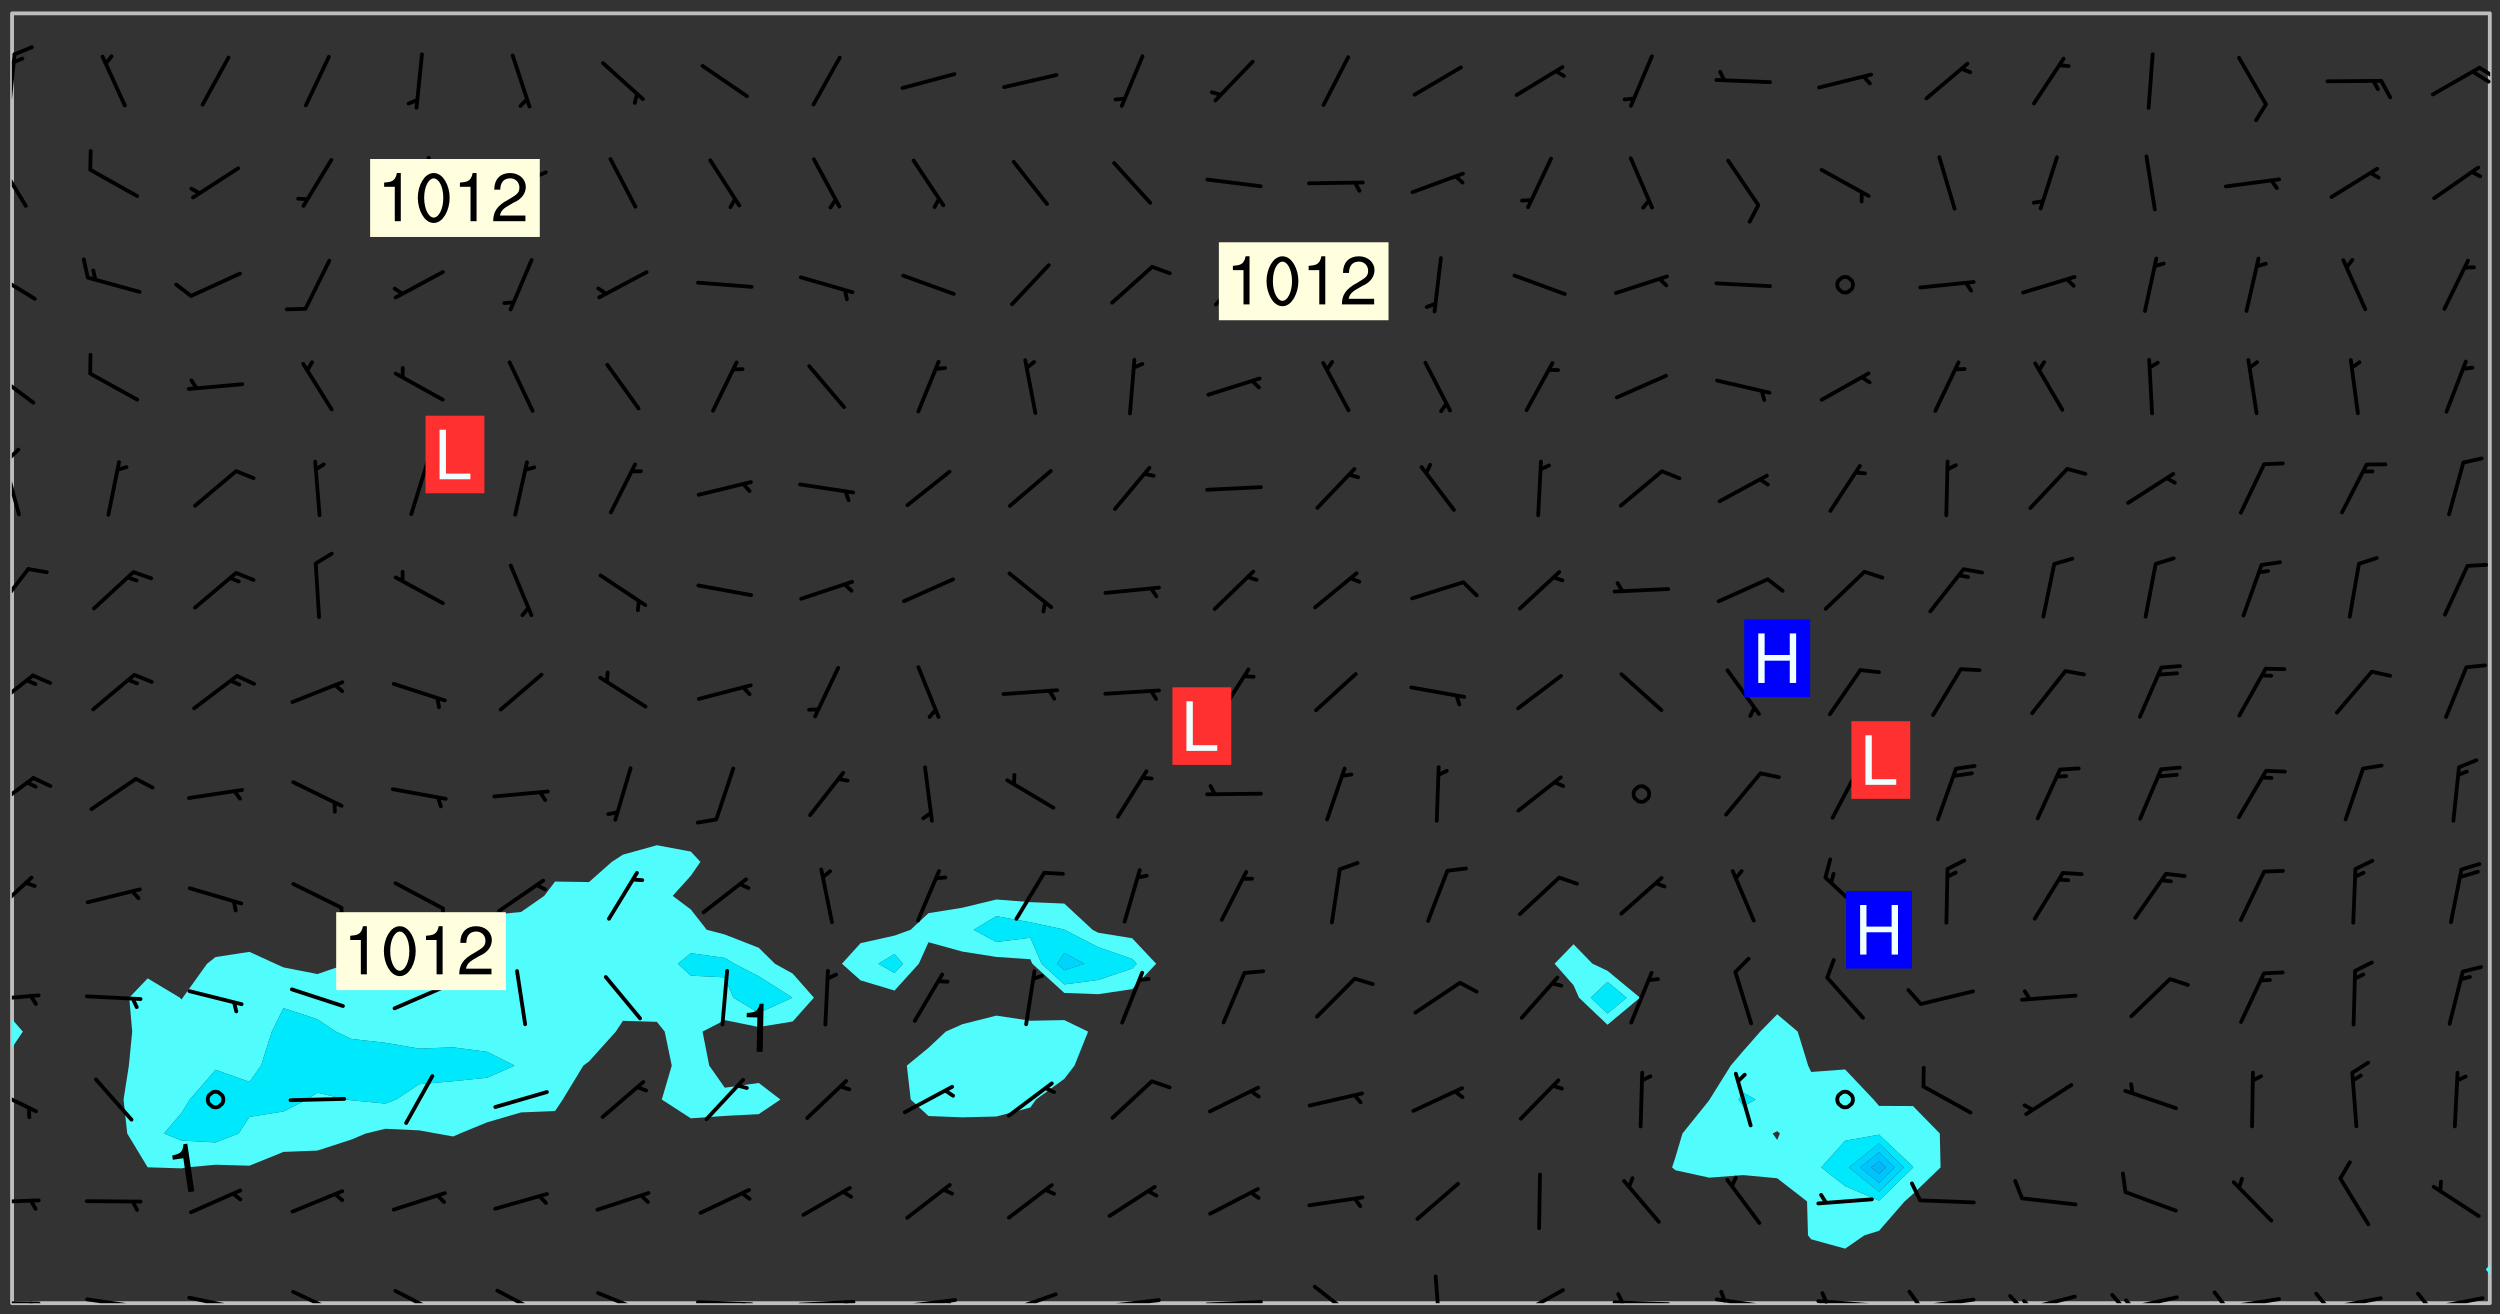 <svg xmlns="http://www.w3.org/2000/svg" role="img" xmlns:xlink="http://www.w3.org/1999/xlink" viewBox="142.45 309.95 326.84 171.84"><rect x="142.45" y="309.95" width="326.84" height="171.84" fill="#333333" stroke="none"/><defs><clipPath id="clip2"><path d="M 144 446 L 145 446 L 145 480.328 L 144 480.328 Z M 144 446"/></clipPath><clipPath id="clip3"><path d="M 144 311.672 L 145 311.672 L 145 444 L 144 444 Z M 144 311.672"/></clipPath><clipPath id="clip4"><path d="M 144 311.672 L 468 311.672 L 468 480.328 L 144 480.328 Z M 144 311.672"/></clipPath><clipPath id="clip5"><path d="M 467 311.672 L 468 311.672 L 468 476 L 467 476 Z M 467 311.672"/></clipPath><clipPath id="clip6"><path d="M 144 480 L 148 480 L 148 480.328 L 144 480.328 Z M 144 480"/></clipPath><clipPath id="clip7"><path d="M 146 480 L 148 480 L 148 480.328 L 146 480.328 Z M 146 480"/></clipPath><clipPath id="clip8"><path d="M 153 479 L 162 479 L 162 480.328 L 153 480.328 Z M 153 479"/></clipPath><clipPath id="clip9"><path d="M 159 480 L 161 480 L 161 480.328 L 159 480.328 Z M 159 480"/></clipPath><clipPath id="clip10"><path d="M 166 479 L 175 479 L 175 480.328 L 166 480.328 Z M 166 479"/></clipPath><clipPath id="clip11"><path d="M 172 480 L 174 480 L 174 480.328 L 172 480.328 Z M 172 480"/></clipPath><clipPath id="clip12"><path d="M 180 478 L 188 478 L 188 480.328 L 180 480.328 Z M 180 478"/></clipPath><clipPath id="clip13"><path d="M 193 478 L 201 478 L 201 480.328 L 193 480.328 Z M 193 478"/></clipPath><clipPath id="clip14"><path d="M 207 478 L 214 478 L 214 480.328 L 207 480.328 Z M 207 478"/></clipPath><clipPath id="clip15"><path d="M 220 478 L 228 478 L 228 480.328 L 220 480.328 Z M 220 478"/></clipPath><clipPath id="clip16"><path d="M 233 479 L 241 479 L 241 480.328 L 233 480.328 Z M 233 479"/></clipPath><clipPath id="clip17"><path d="M 239 480 L 241 480 L 241 480.328 L 239 480.328 Z M 239 480"/></clipPath><clipPath id="clip18"><path d="M 246 479 L 255 479 L 255 480.328 L 246 480.328 Z M 246 479"/></clipPath><clipPath id="clip19"><path d="M 252 479 L 254 479 L 254 480.328 L 252 480.328 Z M 252 479"/></clipPath><clipPath id="clip20"><path d="M 260 479 L 268 479 L 268 480.328 L 260 480.328 Z M 260 479"/></clipPath><clipPath id="clip21"><path d="M 266 479 L 268 479 L 268 480.328 L 266 480.328 Z M 266 479"/></clipPath><clipPath id="clip22"><path d="M 273 478 L 281 478 L 281 480.328 L 273 480.328 Z M 273 478"/></clipPath><clipPath id="clip23"><path d="M 286 479 L 295 479 L 295 480.328 L 286 480.328 Z M 286 479"/></clipPath><clipPath id="clip24"><path d="M 300 479 L 308 479 L 308 480.328 L 300 480.328 Z M 300 479"/></clipPath><clipPath id="clip25"><path d="M 314 477 L 321 477 L 321 480.328 L 314 480.328 Z M 314 477"/></clipPath><clipPath id="clip26"><path d="M 329 476 L 331 476 L 331 480.328 L 329 480.328 Z M 329 476"/></clipPath><clipPath id="clip27"><path d="M 340 478 L 348 478 L 348 480.328 L 340 480.328 Z M 340 478"/></clipPath><clipPath id="clip28"><path d="M 353 479 L 361 479 L 361 480.328 L 353 480.328 Z M 353 479"/></clipPath><clipPath id="clip29"><path d="M 353 478 L 355 478 L 355 480.328 L 353 480.328 Z M 353 478"/></clipPath><clipPath id="clip30"><path d="M 366 479 L 375 479 L 375 480.328 L 366 480.328 Z M 366 479"/></clipPath><clipPath id="clip31"><path d="M 367 478 L 369 478 L 369 480.328 L 367 480.328 Z M 367 478"/></clipPath><clipPath id="clip32"><path d="M 379 479 L 388 479 L 388 480.328 L 379 480.328 Z M 379 479"/></clipPath><clipPath id="clip33"><path d="M 380 478 L 382 478 L 382 480.328 L 380 480.328 Z M 380 478"/></clipPath><clipPath id="clip34"><path d="M 393 479 L 401 479 L 401 480.328 L 393 480.328 Z M 393 479"/></clipPath><clipPath id="clip35"><path d="M 391 478 L 394 478 L 394 480.328 L 391 480.328 Z M 391 478"/></clipPath><clipPath id="clip36"><path d="M 406 479 L 414 479 L 414 480.328 L 406 480.328 Z M 406 479"/></clipPath><clipPath id="clip37"><path d="M 404 479 L 408 479 L 408 480.328 L 404 480.328 Z M 404 479"/></clipPath><clipPath id="clip38"><path d="M 406 479 L 409 479 L 409 480.328 L 406 480.328 Z M 406 479"/></clipPath><clipPath id="clip39"><path d="M 419 479 L 428 479 L 428 480.328 L 419 480.328 Z M 419 479"/></clipPath><clipPath id="clip40"><path d="M 418 478 L 421 478 L 421 480.328 L 418 480.328 Z M 418 478"/></clipPath><clipPath id="clip41"><path d="M 420 479 L 422 479 L 422 480.328 L 420 480.328 Z M 420 479"/></clipPath><clipPath id="clip42"><path d="M 433 479 L 441 479 L 441 480.328 L 433 480.328 Z M 433 479"/></clipPath><clipPath id="clip43"><path d="M 431 478 L 434 478 L 434 480.328 L 431 480.328 Z M 431 478"/></clipPath><clipPath id="clip44"><path d="M 446 479 L 454 479 L 454 480.328 L 446 480.328 Z M 446 479"/></clipPath><clipPath id="clip45"><path d="M 445 478 L 448 478 L 448 480.328 L 445 480.328 Z M 445 478"/></clipPath><clipPath id="clip46"><path d="M 459 479 L 468 479 L 468 480.328 L 459 480.328 Z M 459 479"/></clipPath><clipPath id="clip47"><path d="M 458 478 L 461 478 L 461 480.328 L 458 480.328 Z M 458 478"/></clipPath><clipPath id="clip48"><path d="M 144 466 L 148 466 L 148 468 L 144 468 Z M 144 466"/></clipPath><clipPath id="clip49"><path d="M 144 451 L 148 451 L 148 456 L 144 456 Z M 144 451"/></clipPath><clipPath id="clip50"><path d="M 144 439 L 148 439 L 148 441 L 144 441 Z M 144 439"/></clipPath><clipPath id="clip51"><path d="M 144 424 L 147 424 L 147 430 L 144 430 Z M 144 424"/></clipPath><clipPath id="clip52"><path d="M 144 411 L 148 411 L 148 417 L 144 417 Z M 144 411"/></clipPath><clipPath id="clip53"><path d="M 144 398 L 148 398 L 148 403 L 144 403 Z M 144 398"/></clipPath><clipPath id="clip54"><path d="M 144 384 L 147 384 L 147 391 L 144 391 Z M 144 384"/></clipPath><clipPath id="clip55"><path d="M 144 370 L 146 370 L 146 378 L 144 378 Z M 144 370"/></clipPath><clipPath id="clip56"><path d="M 144 368 L 146 368 L 146 371 L 144 371 Z M 144 368"/></clipPath><clipPath id="clip57"><path d="M 144 358 L 148 358 L 148 363 L 144 363 Z M 144 358"/></clipPath><clipPath id="clip58"><path d="M 144 345 L 148 345 L 148 350 L 144 350 Z M 144 345"/></clipPath><clipPath id="clip59"><path d="M 144 330 L 147 330 L 147 338 L 144 338 Z M 144 330"/></clipPath><clipPath id="clip60"><path d="M 144 316 L 145 316 L 145 325 L 144 325 Z M 144 316"/></clipPath><clipPath id="clip61"><path d="M 466 318 L 468 318 L 468 321 L 466 321 Z M 466 318"/></clipPath><clipPath id="clip62"><path d="M 465 319 L 468 319 L 468 321 L 465 321 Z M 465 319"/></clipPath><g id="surface2398" clip-path="url(#clip1)"><path fill="#fff" fill-opacity="0" fill-rule="evenodd" d="M 0 0 L 1000 0 L 1000 1000 L 0 1000 Z M 0 0"/><path fill="#d3d3d3" fill-opacity="0" fill-rule="evenodd" d="M162.152 355.867L161.918 356.16 161.977 356.395 162.094 356.566 162.27 356.801 162.562 357.148 162.676 357.207 162.793 357.035 162.852 356.801 163.027 356.625 163.492 356.449 164.191 356.449 164.426 356.742 164.715 357.559 164.773 357.734 164.949 357.965 165.301 358.199 166 358.898 166.172 359.074 166.406 359.422 166.641 359.832 166.93 360.414 167.34 360.879 167.57 361.113 167.805 361.289 167.922 361.52 168.098 361.812 168.27 362.977 168.27 363.211 168.328 363.5 168.387 363.617 168.504 363.734 168.852 364.145 168.969 364.316 169.145 364.492 169.32 364.727 169.438 364.898 169.609 365.25 169.668 365.484 169.902 365.891 170.137 365.832 169.961 366.008 169.902 366.938 169.32 366.938 169.086 366.824 168.738 366.938 168.621 367.055 168.562 367.348 168.504 367.523 168.387 367.695 167.922 367.988 167.863 368.223 167.805 368.336 167.805 368.98 167.863 369.152 167.863 369.562 167.922 369.621 167.922 370.027 167.98 370.434 168.098 370.609 168.156 370.668 168.387 371.309 168.328 371.602 168.328 372.301 168.27 372.883 168.27 373.117 168.211 373.348 168.156 373.699 168.156 375.621 168.211 375.738 168.637 375.738 168.27 375.855 168.246 376.207 169.137 377.375 170.879 377.914 172.219 378.273 172.219 378.812 172.309 379.621 172.844 380.336 174.363 380.605 175.254 380.52 175.344 381.684 175.879 381.863 177.039 381.684 179.094 380.699 180.254 380.336 182.133 380.16 183.828 379.98 183.648 380.699 182.133 380.785 180.883 380.875 180.078 381.145 179.004 381.953 179.273 382.672 179.809 383.57 179.629 384.195 179.363 385.004 179.629 386.082 180.254 386.98 181.059 387.16 182.309 386.98 182.043 387.703 182.141 388.207 182.195 388.5 182.195 388.672 182.254 388.965 182.254 389.371 182.43 389.488 182.781 389.605 183.188 389.605 183.48 389.43 183.594 389.312 183.652 389.195 183.77 388.965 183.828 388.789 184.18 388.324 184.41 388.148 184.586 388.09 184.762 388.148 184.82 388.324 184.938 389.312 184.992 389.781 185.051 389.953 185.168 390.188 185.344 390.246 186.16 390.305 186.449 390.305 186.566 390.539 186.625 390.945 186.684 391.297 186.684 392.402 186.801 392.695 186.918 393.043 187.207 393.742 187.383 394.094 187.965 394.848 188.316 395.023 188.488 395.082 188.957 395.316 189.598 395.781 189.945 396.016 190.238 396.191 190.531 396.246 190.762 396.309 191.578 396.656 191.871 396.832 191.984 397.004 192.336 397.355 192.453 397.531 192.977 398.172 192.977 398.461 193.035 398.812 193.035 399.16 193.094 399.512 193.152 399.801 193.27 399.859 193.441 399.918 193.617 399.918 194.199 400.152 194.375 400.27 194.551 400.559 194.727 400.793 194.84 401.027 195.133 401.258 195.25 401.375 195.25 401.785 195.309 401.84 195.598 402.074 195.832 402.191 195.891 402.309 196.008 402.48 196.066 402.598 196.297 402.832 196.355 403.008 196.59 403.066 196.707 403.125 196.59 403.238 196.531 403.355 196.531 403.473 196.414 403.766 196.297 404.055 196.297 404.637 196.473 404.754 196.59 404.812 196.648 404.93 196.766 405.047 196.879 405.105 197.055 405.453 197.113 405.805 197.172 406.211 197.172 406.387 197.113 406.562 196.996 407.262 196.996 407.434 197.113 407.609 197.406 407.902 197.812 407.902 197.988 408.02 198.105 408.191 198.223 408.484 198.223 408.719 197.695 408.719 197.465 408.484 197.23 408.484 197.055 408.543 196.996 409.242 197.055 409.59 197.172 409.766 197.348 410.176 197.465 410.406 197.754 410.875 197.93 410.93 198.453 410.93 198.688 410.988 199.445 411.629 199.504 411.922 199.504 412.156 199.562 412.215 199.793 412.562 199.793 412.914 199.676 413.086 199.676 413.379 199.969 413.668 200.262 413.844 200.434 413.902 200.727 414.078 201.02 414.195 201.602 414.602 201.891 414.836 202.184 415.012 202.402 415.172 202.418 415.184 202.648 415.359 203.289 415.883 203.465 416.117 203.582 416.293 203.758 416.469 203.871 416.641 203.871 417.281 203.988 417.457 204.457 417.574 205.039 417.691 205.273 417.75 205.504 417.863 205.797 417.98 205.91 418.039 206.496 418.391 206.785 418.562 206.961 418.625 207.137 418.68 207.312 418.738 208.012 419.09 208.301 419.266 208.535 419.32 208.824 419.496 209.059 419.613 209.699 420.02 209.992 420.137 210.164 420.195 210.398 420.254 210.809 420.312 211.039 420.371 211.273 420.488 211.332 420.66 210.922 420.836 211.391 420.895 211.449 421.188 211.562 421.422 211.738 421.477 211.973 421.535 212.148 421.594 212.555 421.711 213.195 421.945 213.312 422.117 213.371 422.352 213.371 422.527 213.312 422.645 213.254 423.051 213.488 423.285 213.605 423.344 213.953 423.461 214.594 423.691 214.77 423.809 215.059 423.926 215.234 424.102 215.469 424.566 216.051 425.672 216.227 425.848 216.574 426.023 216.75 426.141 217.102 426.258 218.148 426.781 218.383 426.84 218.848 426.953 219.141 427.012 219.605 427.188 220.363 427.77 220.598 428.004 220.945 428.469 221.121 428.645 221.41 428.879 222.227 429.578 222.52 429.754 222.809 430.043 223.102 430.219 223.395 430.508 224.09 431.148 224.266 431.324 224.559 431.559 224.848 431.793 225.316 432.082 225.957 432.664 226.305 432.898 226.539 433.191 226.887 433.539 227.238 434.004 228.172 434.996 228.52 435.402 228.637 435.578 228.871 435.637 228.984 435.754 229.629 435.93 229.859 436.043 230.094 436.102 230.387 436.277 230.617 436.395 231.551 437.094 231.957 437.5 232.191 437.676 232.598 437.852 232.832 437.969 233.648 438.316 233.996 438.551 234.23 438.668 234.523 438.957 234.754 439.074 235.512 439.426 235.863 439.598 236.094 439.656 236.387 439.773 236.621 439.832 237.492 440.008 238.309 440.008 238.777 440.238 238.949 440.297 239.824 440.996 240.289 441.113 240.582 441.172 240.758 441.23 240.988 441.289 241.457 441.348 241.805 441.406 242.156 441.465 242.562 441.523 242.855 441.523 243.027 441.582 243.027 441.812 243.203 441.988 243.496 441.988 243.844 442.047 244.195 442.105 244.895 442.223 245.535 442.223 246 441.988 246.293 441.812 246.465 441.695 246.875 441.523 247.164 441.348 248.098 440.883 248.566 440.59 249.09 440.297 249.555 440.125 250.02 439.949 251.07 439.484 251.359 439.367 251.77 439.25 252.059 439.133 252.586 438.957 254.102 438.258 254.684 437.91 254.973 437.852 255.266 437.793 255.613 437.676 256.488 437.445 256.84 437.328 256.953 437.328 257.188 437.27 258.062 437.035 258.297 436.977 259.109 436.977 259.461 436.918 260.277 436.801 260.449 436.742 260.801 436.688 261.094 436.629 261.324 436.57 262.141 436.395 262.316 436.336 262.664 436.336 262.898 436.277 263.363 436.16 264.121 435.988 264.355 435.93 264.703 435.93 265.113 435.812 265.402 435.754 266.688 435.695 266.977 435.695 267.387 435.637 267.617 435.578 267.793 435.578 268.668 435.461 269.074 435.461 269.484 435.344 269.832 435.344 270.184 435.23 271.055 435.172 272.805 435.172 273.852 435.461 274.262 435.578 274.551 435.695 274.902 435.812 275.191 435.93 276.242 436.102 276.531 436.16 276.824 436.16 277.117 436.219 277.289 436.277 277.699 436.336 277.871 436.395 277.988 436.453 278.105 436.453 278.223 436.512 278.574 436.57 278.688 436.57 279.098 436.637 281.02 437.031 282.945 437.426 284.465 437.875 286.16 438.594 288.305 439.398 289.91 438.68 291.34 437.875 292.5 436.797 293.75 436.348 296.785 435.629 298.66 435.27 300.805 433.922 303.039 432.668 305.539 431.41 307.234 430.961 309.02 430.781 310.18 430.512 310.805 431.051 312.145 430.781 312.859 429.793 313.844 428.449 314.289 428.27 315.094 427.91 316.969 427.371 318.754 426.922 320.004 426.652 321.164 426.562 322.863 426.473 324.824 426.203 326.074 426.113 326.613 426.113 327.238 426.023 328.129 426.023 330.273 425.844 332.684 425.664 335.273 425.574 336.969 425.754 338.578 425.844 340.008 426.203 341.168 426.922 343.043 427.91 344.203 429.438 344.469 430.152 345.098 430.242 345.453 431.141 345.988 431.68 346.523 433.207 347.598 433.566 348.133 433.566 347.328 434.102 347.418 435.809 348.133 438.504 349.023 439.309 349.918 440.297 350.633 441.555 352.418 442.094 353.938 441.914 354.293 443.258 355.902 442.453 356.883 441.914 357.152 442.184 357.469 441.969 357.688 441.824 358.488 442.273 358.938 441.914 359.293 441.914 359.828 441.645 360.367 440.926 360.902 440.656 361.527 439.668 362.688 440.117 363.527 440.488 364.922 441.105 366.617 440.926 368.223 440.926 370.008 441.016 370.188 439.309 370.723 437.965 371.527 438.234 372.02 439.082 372.422 439.488 372.332 440.027 372.332 440.387 373.047 440.836 373.758 440.566 375.188 440.566 375.547 441.555 375.992 442.812 376.707 444.156 377.957 444.785 379.652 445.414 380.367 445.234 380.547 444.695 381.527 444.605 381.977 444.965 382.062 446.223 381.797 446.852 381.262 447.031 381.262 447.57 381.977 448.555 382.242 449.094 383.227 450.082 384.027 451.16 383.762 451.52 383.672 452.418 383.047 454.75 382.691 456.816 382.602 458.609 382.422 459.328 382.332 459.867 382.332 461.305 381.352 463.188 380.992 464.895 380.457 465.793 379.652 466.961 379.387 467.5 381.441 468.754 381.527 469.113 381.172 469.652 381.082 469.473 381.082 470.281 381.172 471.719 380.727 472.434 379.652 472.527 379.387 473.242 379.922 474.141 380.727 474.859 381.887 475.668 383.227 475.938 383.672 476.297 383.316 476.746 381.527 476.656 380.277 476.207 379.562 475.488 378.938 475.398 378.762 478.988 378.574 480.297 467.934 480.297 467.934 311.703 412.664 311.703 412.664 360.785 413.426 360.91 416.715 361.453 418.738 364.289 418.738 367.043 421.09 367.375 423.438 367.707 427.488 367.707 426.109 371.867 424.086 372.574 422.062 373.277 421.52 373.621 418.926 375.238 418.738 375.355 416.715 373.277 415.984 370.535 413.312 368.457 411.938 364.957 411.871 364.875 409.914 362.203 412.664 360.785 412.664 311.703 294.422 311.703 294.422 403.117 294.539 403.148 294.672 403.16 294.746 403.234 294.852 403.281 294.941 403.34 295.027 403.398 295.117 403.457 295.414 403.754 295.473 403.844 295.504 403.961 295.531 404.078 295.547 404.215 295.516 404.332 295.457 404.422 295.398 404.508 295.355 404.613 295.309 404.715 295.281 404.836 295.281 404.98 295.457 405.25 295.605 405.398 295.68 405.484 295.754 405.559 295.797 405.664 295.859 405.754 295.918 405.84 295.961 405.945 296.02 406.035 296.066 406.137 296.109 406.242 296.168 406.328 296.285 406.508 296.359 406.582 296.422 406.668 296.48 406.758 296.523 406.863 296.582 406.953 296.641 407.039 296.703 407.129 296.762 407.219 296.805 407.32 296.922 407.5 296.996 407.574 297.055 407.66 297.129 407.734 297.219 407.793 297.324 407.84 297.473 407.84 297.605 407.824 297.738 407.84 297.84 407.793 297.914 407.719 297.961 407.617 297.945 407.484 297.945 407.336 297.898 407.23 297.871 407.113 297.824 407.012 297.797 406.891 297.754 406.789 297.691 406.699 297.648 406.598 297.605 406.492 297.574 406.375 297.559 406.242 297.547 406.105 297.633 406.047 297.691 405.961 297.812 405.93 297.855 406.035 297.871 406.168 297.871 406.285 297.93 406.387 297.988 406.477 298.078 406.535 298.227 406.684 298.285 406.773 298.328 406.879 298.316 406.98 298.402 407.039 298.508 407.086 298.594 407.145 298.684 407.203 298.758 407.277 298.641 407.305 298.535 407.352 298.449 407.41 298.375 407.484 298.316 407.574 298.254 407.66 298.227 407.781 298.18 407.883 298.137 407.988 298.105 408.105 298.094 408.238 298.078 408.371 298.078 408.52 298.105 408.637 298.152 408.742 298.195 408.844 298.254 408.934 298.328 409.008 298.418 409.066 298.492 409.141 298.582 409.199 298.641 409.289 298.684 409.395 298.73 409.496 298.848 409.527 298.98 409.543 299.129 409.543 299.246 409.512 299.352 409.555 299.395 409.66 299.441 409.762 299.469 409.883 299.5 410 299.527 410.117 299.559 410.238 299.586 410.355 299.691 410.398 299.793 410.445 299.926 410.43 300.074 410.578 300.137 410.664 300.211 410.738 300.281 410.812 300.371 410.875 300.477 410.918 300.578 410.961 300.695 410.992 300.832 411.008 300.949 410.977 301.023 410.902 301.051 410.785 301.039 410.652 301.008 410.531 300.98 410.414 301.023 410.309 301.141 410.309 301.23 410.371 301.348 410.398 301.496 410.398 301.629 410.414 301.777 410.414 301.91 410.43 302.043 410.414 302.191 410.414 302.324 410.398 302.457 410.387 302.594 410.398 302.711 410.371 302.844 410.355 303.035 410.297 302.977 410.473 302.961 410.605 302.934 410.727 302.918 410.859 302.859 410.945 302.727 410.961 302.621 411.008 302.516 411.051 302.398 411.082 302.281 411.109 302.016 411.141 301.867 411.141 301.734 411.156 301.66 411.23 301.719 411.316 301.867 411.465 301.984 411.645 302.059 411.715 302.148 411.777 302.238 411.836 302.324 411.895 302.414 411.953 302.516 411.996 302.621 412.059 302.727 412.102 302.812 412.16 302.918 412.207 303.02 412.25 303.199 412.367 303.258 412.457 303.215 412.559 303.168 412.664 303.184 412.797 303.406 413.02 303.465 413.109 303.508 413.211 303.539 413.332 303.582 413.434 303.598 413.566 303.629 413.684 303.641 413.82 303.672 413.938 303.82 414.086 303.922 414.129 304.027 414.172 304.145 414.203 304.277 414.219 304.414 414.234 304.531 414.234 304.648 414.203 304.738 414.145 304.781 414.039 304.828 413.938 304.871 413.832 304.902 413.715 304.914 413.582 304.914 413.434 304.902 413.301 304.887 413.168 304.855 413.051 304.812 412.945 304.766 412.84 304.723 412.738 304.68 412.633 304.664 412.5 304.68 412.367 304.707 412.25 304.738 412.133 304.766 412.012 304.812 411.91 304.902 411.852 304.988 411.789 305.062 411.715 305.152 411.656 305.375 411.434 305.434 411.348 305.508 411.273 305.625 411.094 305.684 411.008 305.684 410.859 305.609 410.785 305.508 410.738 305.402 410.695 305.301 410.652 305.242 410.562 305.195 410.457 305.168 410.34 305.258 410.281 305.375 410.25 305.477 410.207 305.656 410.09 305.805 409.941 305.816 409.809 305.805 409.703 305.715 409.645 305.582 409.66 305.434 409.66 305.301 409.676 305.168 409.66 305.047 409.629 304.961 409.57 304.887 409.496 304.828 409.406 304.766 409.32 304.648 409.141 304.59 409.055 304.621 408.934 304.707 408.875 304.828 408.844 304.887 408.758 304.887 408.637 304.855 408.52 304.797 408.43 304.738 408.344 304.691 408.238 304.664 408.121 304.648 407.988 304.707 407.898 304.781 407.824 304.871 407.766 304.988 407.586 305.062 407.512 305.121 407.426 305.27 407.277 305.391 407.246 305.523 407.23 305.656 407.246 305.73 407.32 305.773 407.426 305.789 407.559 305.758 407.676 305.641 407.707 305.508 407.719 305.359 407.867 305.316 407.973 305.27 408.074 305.242 408.195 305.211 408.312 305.211 408.461 305.242 408.578 305.285 408.684 305.344 408.773 305.418 408.844 305.492 408.918 305.609 408.949 305.73 408.977 305.848 408.949 305.98 408.934 306.098 408.934 306.188 408.992 306.262 409.066 306.309 409.172 306.367 409.258 306.469 409.305 306.602 409.32 306.707 409.363 306.793 409.422 306.781 409.527 306.707 409.602 306.527 409.719 306.469 409.809 306.379 409.867 306.309 409.941 306.234 410.016 306.172 410.105 306.145 410.223 306.129 410.355 306.145 410.488 306.129 410.621 306.129 410.77 306.145 410.902 306.172 411.02 306.203 411.141 306.277 411.215 306.367 411.273 306.453 411.332 306.543 411.391 306.66 411.422 306.66 411.508 306.559 411.555 306.469 411.613 306.203 411.645 306.086 411.672 305.938 411.672 305.832 411.715 305.73 411.762 305.672 411.852 305.609 412.086 305.598 412.219 305.566 412.34 305.551 412.473 305.551 412.766 305.539 412.898 305.551 413.035 305.566 413.168 305.699 413.184 305.832 413.195 305.953 413.227 306.039 413.285 306.113 413.359 306.16 413.465 306.203 413.566 306.219 413.699 306.219 414.145 306.203 414.277 306.203 414.723 306.234 414.988 306.262 415.105 306.277 415.238 306.309 415.355 306.395 415.566 306.426 415.832 306.426 415.98 306.395 416.098 306.367 416.215 306.336 416.336 306.309 416.453 306.277 416.57 306.246 416.691 306.234 416.824 306.219 416.957 306.309 417.016 306.426 416.984 306.527 417 306.574 417.105 306.543 417.371 306.543 417.812 306.5 417.918 306.453 418.023 306.41 418.125 306.367 418.23 306.309 418.316 306.277 418.438 306.234 418.555 306.203 418.672 306.188 418.805 306.203 418.938 306.262 419.027 306.367 419.074 306.453 419.133 306.512 419.219 306.5 419.355 306.469 419.473 306.426 419.574 306.426 420.02 306.41 420.152 306.41 420.301 306.379 420.418 306.336 420.523 306.309 420.641 306.262 420.746 306.219 420.848 306.188 420.969 306.16 421.086 306.129 421.219 306.098 421.336 306.07 421.453 306.027 421.559 305.996 421.676 305.965 421.797 305.953 421.93 305.938 422.062 305.938 422.359 305.965 422.477 305.965 422.625 306.012 423.023 306.039 423.141 306.098 423.23 306.219 423.262 306.367 423.262 306.5 423.246 306.559 423.336 306.559 423.453 306.5 423.543 306.41 423.602 306.309 423.645 306.203 423.691 306.113 423.75 306.027 423.809 305.891 423.824 305.773 423.793 305.641 423.777 305.539 423.824 305.477 423.91 305.465 424.047 305.449 424.18 305.418 424.297 305.391 424.414 305.375 424.547 305.344 424.668 305.344 424.965 305.359 425.098 305.391 425.215 305.391 425.363 305.402 425.496 305.402 425.645 305.375 425.762 305.328 425.863 305.301 425.984 305.27 426.102 305.211 426.191 305.137 426.266 305.035 426.309 304.93 426.355 304.812 426.383 304.691 426.414 304.59 426.367 304.648 426.281 304.754 426.234 304.781 426.117 304.812 426 304.84 425.879 304.871 425.762 304.871 425.613 304.887 425.48 304.855 425.363 304.812 425.258 304.707 425.273 304.633 425.348 304.531 425.391 304.441 425.453 304.367 425.527 304.324 425.629 304.309 425.762 304.277 425.879 304.25 426 304.219 426.117 304.191 426.234 304.16 426.355 304.133 426.473 304.102 426.59 304.059 426.695 303.969 426.754 303.879 426.754 303.762 426.723 303.73 426.637 303.746 426.5 303.715 426.383 303.715 426.234 303.703 426.102 303.703 425.953 303.641 425.719 303.613 425.598 303.57 425.496 303.523 425.391 303.465 425.305 303.406 425.215 303.363 425.109 303.301 425.023 303.152 424.875 303.082 424.801 302.977 424.754 302.871 424.711 302.77 424.668 302.473 424.371 302.383 424.297 302.297 424.238 302.191 424.195 302.102 424.133 302.016 424.074 301.91 424.031 301.82 423.973 301.734 423.91 301.66 423.84 301.555 423.793 301.469 423.734 301.363 423.691 301.273 423.629 301.172 423.586 301.066 423.543 300.98 423.484 300.875 423.438 300.77 423.395 300.668 423.348 300.578 423.289 300.477 423.246 300.371 423.203 300.281 423.141 300.164 423.113 300.031 423.098 299.898 423.113 299.75 423.113 299.617 423.129 299.5 423.098 299.41 423.039 299.336 422.965 299.246 422.906 299.145 422.859 298.996 422.859 298.875 422.832 298.773 422.789 298.699 422.715 298.582 422.535 298.492 422.477 298.391 422.434 298.301 422.371 298.195 422.328 298.105 422.27 298.02 422.211 297.914 422.164 297.855 422.078 297.797 421.988 297.754 421.883 297.707 421.781 297.633 421.707 297.547 421.648 297.473 421.574 297.383 421.516 297.16 421.293 297.117 421.188 297.086 420.922 297.191 420.879 297.336 420.879 297.441 420.922 297.516 420.996 297.605 421.055 297.691 421.113 297.797 421.16 297.887 421.219 298.035 421.367 298.105 421.441 298.254 421.59 298.316 421.676 298.391 421.75 298.477 421.809 298.551 421.883 298.641 421.945 298.73 422.004 298.816 422.062 299.086 422.238 299.188 422.285 299.293 422.328 299.395 422.371 299.441 422.297 299.5 422.211 299.574 422.137 299.645 422.062 299.75 422.105 299.824 422.18 299.883 422.27 299.926 422.371 299.973 422.477 300.016 422.582 300.137 422.609 300.254 422.582 300.328 422.492 300.371 422.387 300.43 422.297 300.504 422.223 300.609 422.18 300.727 422.152 300.859 422.164 300.949 422.223 301.098 422.371 301.156 422.461 301.199 422.566 301.246 422.668 301.289 422.773 301.332 422.875 301.438 422.922 301.543 422.965 301.676 422.98 301.762 422.922 301.82 422.832 301.895 422.758 302 422.715 302.117 422.742 302.223 422.789 302.324 422.832 302.43 422.875 302.531 422.922 302.711 423.039 302.711 423.156 302.695 423.289 302.711 423.422 302.727 423.559 302.785 423.645 302.887 423.691 303.008 423.719 303.125 423.75 303.273 423.75 303.391 423.719 303.449 423.629 303.629 423.512 303.688 423.422 303.762 423.348 303.82 423.262 303.938 423.082 304.117 422.965 304.234 422.996 304.324 423.055 304.367 423.129 304.352 423.262 304.352 423.379 304.441 423.438 304.59 423.438 304.723 423.422 304.855 423.41 305.121 423.379 305.227 423.336 305.344 423.305 305.465 423.277 305.539 423.203 305.609 423.129 305.672 423.039 305.656 422.934 305.609 422.832 305.508 422.789 305.402 422.773 305.285 422.801 305.02 422.832 304.871 422.832 304.797 422.758 304.707 422.699 304.59 422.668 304.473 422.641 304.34 422.625 304.191 422.625 304.059 422.641 303.762 422.641 303.656 422.594 303.508 422.445 303.465 422.344 303.406 422.254 303.629 422.031 303.715 421.973 303.82 421.93 303.938 421.898 304.07 421.883 304.203 421.898 304.34 421.914 304.441 421.957 304.574 421.945 304.664 421.883 304.766 421.84 304.828 421.75 304.781 421.648 304.691 421.59 304.574 421.559 304.473 421.516 304.414 421.426 304.352 421.336 304.352 421.219 304.367 421.086 304.473 421.039 304.547 420.969 304.547 420.848 304.457 420.789 304.426 420.672 304.516 420.613 304.59 420.539 304.633 420.434 304.691 420.344 304.738 420.242 304.754 420.109 304.754 419.961 304.707 419.855 304.664 419.754 304.574 419.695 304.441 419.68 304.34 419.637 304.203 419.621 304.086 419.59 303.641 419.59 303.508 419.574 303.375 419.562 303.242 419.547 303.125 419.516 302.977 419.516 302.844 419.5 302.711 419.488 302.445 419.457 302.324 419.414 302.238 419.355 302.164 419.281 302.164 419.133 302.176 419 302.281 418.953 302.383 418.91 302.516 418.895 302.668 418.895 302.801 418.879 303.094 418.879 303.215 418.91 303.316 418.953 303.406 419.012 303.641 419.074 303.762 419.027 303.852 418.969 303.953 418.926 304.086 418.91 304.191 418.953 304.293 419 304.426 419.012 304.547 418.984 304.691 418.984 304.812 418.953 304.93 418.926 305.035 418.879 305.109 418.805 305.195 418.746 305.344 418.598 305.402 418.512 305.449 418.406 305.477 418.289 305.492 418.184 305.391 418.141 305.301 418.082 305.184 418.051 305.078 418.008 304.988 417.945 304.914 417.859 304.84 417.785 304.738 417.742 304.633 417.695 304.531 417.652 304.473 417.562 304.426 417.461 304.34 417.25 304.277 417.164 304.219 417.074 304.145 417 304.059 416.941 303.789 416.941 303.672 416.973 303.582 417.031 303.48 417.074 303.348 417.09 303.242 417.074 303.215 416.957 303.152 416.867 303.035 416.836 302.934 416.793 302.785 416.645 302.754 416.527 302.738 416.422 302.812 416.348 302.992 416.23 303.109 416.203 303.227 416.172 303.363 416.188 303.465 416.23 303.57 416.273 303.672 416.32 303.777 416.363 303.895 416.395 304.027 416.41 304.145 416.438 304.277 416.453 304.383 416.438 304.473 416.379 304.398 416.305 304.293 416.262 304.219 416.188 304.145 416.098 303.996 415.949 303.91 415.891 303.82 415.832 303.746 415.758 303.656 415.699 303.555 415.652 303.434 415.625 303.332 415.578 303.227 415.535 303.109 415.504 303.008 415.461 302.887 415.43 302.738 415.43 302.621 415.461 302.516 415.504 302.43 415.566 302.25 415.684 302.164 415.742 302.074 415.801 301.969 415.848 301.883 415.906 301.777 415.949 301.676 415.992 301.57 416.039 301.496 416.113 301.438 416.203 301.379 416.289 301.332 416.395 301.273 416.48 301.199 416.555 301.066 416.543 300.949 416.512 300.832 416.512 300.758 416.586 300.668 416.645 300.594 416.719 300.504 416.777 300.418 416.836 300.312 416.883 300.211 416.926 300.074 416.941 299.973 416.898 299.824 416.75 299.719 416.703 299.633 416.703 299.527 416.75 299.426 416.793 299.305 416.824 299.188 416.793 299.113 416.719 299.113 416.602 299.145 416.48 299.219 416.41 299.277 416.32 299.352 416.246 299.469 416.215 299.574 416.172 299.867 416.172 300 416.156 300.137 416.141 300.238 416.098 300.328 416.039 300.43 415.992 300.52 415.934 300.652 415.922 300.742 415.98 300.875 415.992 300.965 415.934 301.051 415.875 301.156 415.832 301.246 415.773 301.332 415.711 301.422 415.652 301.57 415.504 301.629 415.418 301.688 415.328 301.793 415.285 301.926 415.27 302.043 415.297 302.164 415.328 302.223 415.27 302.281 415.18 302.312 414.914 302.34 414.797 302.445 414.809 302.578 414.824 302.68 414.781 302.77 414.723 302.828 414.633 302.902 414.559 302.961 414.469 303.008 414.367 303.02 414.234 303.008 414.102 302.961 413.996 302.812 413.848 302.754 413.758 302.695 413.672 302.652 413.566 302.652 413.121 302.668 412.988 302.668 412.84 302.68 412.707 302.621 412.648 302.531 412.707 302.43 412.664 302.25 412.547 302.164 412.488 302.102 412.398 302.043 412.309 301.969 412.234 301.883 412.176 301.762 412.207 301.66 412.219 301.555 412.266 301.469 412.324 301.363 412.367 301.215 412.516 301.125 412.574 301.039 412.633 300.949 412.695 300.844 412.738 300.711 412.754 300.711 412.633 300.816 412.59 300.934 412.559 301.008 412.488 301.051 412.383 301.051 412.234 301.023 412.117 300.875 411.969 300.742 411.953 300.594 411.953 300.477 411.984 300.371 412.027 300.27 412.07 300.18 412.133 300.062 412.16 299.988 412.086 300 411.953 299.957 411.852 299.914 411.746 299.824 411.688 299.707 411.715 299.586 411.746 299.469 411.777 299.367 411.82 299.246 411.852 299.145 411.895 299.039 411.938 298.949 411.996 298.848 412.012 298.848 411.895 298.863 411.762 298.805 411.672 298.73 411.715 298.582 411.863 298.523 411.953 298.449 412.027 298.402 412.133 298.359 412.234 298.285 412.309 298.227 412.398 298.152 412.473 298.094 412.559 298.02 412.633 297.93 412.695 297.855 412.766 297.781 412.84 297.68 412.855 297.547 412.871 297.441 412.828 297.441 412.707 297.59 412.559 297.633 412.457 297.691 412.367 297.738 412.266 297.781 412.16 297.84 412.07 297.871 411.953 297.914 411.852 297.945 411.73 297.973 411.613 298.02 411.508 298.062 411.406 298.105 411.301 298.18 411.23 298.27 411.168 298.359 411.109 298.461 411.066 298.758 411.066 299.023 411.035 299.129 410.992 299.055 410.918 298.938 410.887 298.832 410.844 298.742 410.785 298.641 410.738 298.551 410.68 298.449 410.637 298.344 410.594 298.254 410.531 298.168 410.473 298.062 410.43 297.961 410.387 297.84 410.355 297.723 410.324 297.621 410.281 297.5 410.25 297.398 410.207 297.309 410.148 297.266 410.043 297.25 409.91 297.352 409.867 297.484 409.852 297.621 409.867 297.754 409.852 297.855 409.809 297.914 409.719 297.93 409.613 297.84 409.555 297.766 409.48 297.664 409.438 297.574 409.379 297.426 409.23 297.383 409.125 297.367 408.992 297.367 408.699 297.309 408.609 297.219 408.551 297.145 408.477 297.102 408.371 297.07 408.254 297.012 408.164 296.938 408.09 296.82 408.062 296.746 407.988 296.656 407.93 296.566 407.867 296.48 407.809 296.406 407.734 296.348 407.648 296.301 407.543 296.215 407.484 296.066 407.336 295.871 407.277 295.738 407.293 295.637 407.336 295.562 407.41 295.516 407.512 295.473 407.617 295.414 407.707 295.355 407.793 295.059 408.09 294.969 408.148 294.883 408.148 294.82 408.062 294.777 407.957 294.809 407.84 294.867 407.75 294.895 407.633 294.883 407.5 294.793 407.438 294.688 407.484 294.57 407.512 294.453 407.543 294.184 407.719 294.082 407.766 293.965 407.793 293.859 407.84 293.77 407.898 293.668 407.941 293.609 407.855 293.562 407.75 293.578 407.617 293.625 407.512 293.695 407.438 293.77 407.367 293.828 407.277 293.828 407.129 293.785 407.023 293.547 407.023 293.445 407.07 293.414 407.188 293.387 407.305 293.355 407.426 293.281 407.469 293.148 407.484 293.074 407.438 293.031 407.336 292.988 407.23 292.941 407.129 292.898 407.023 292.777 407.055 292.676 407.098 292.543 407.113 292.426 407.145 292.32 407.188 292.23 407.246 292.129 407.293 292.008 407.32 291.875 407.336 291.773 407.293 291.715 407.203 291.668 407.098 291.625 406.996 291.582 406.891 291.582 406.773 291.641 406.684 291.727 406.625 291.906 406.508 292.008 406.461 292.113 406.418 292.219 406.359 292.32 406.316 292.41 406.254 292.512 406.211 292.617 406.152 292.719 406.105 292.809 406.047 292.914 406.004 293.016 405.961 293.105 405.898 293.207 405.855 293.344 405.84 293.461 405.871 293.562 405.914 293.684 405.945 293.785 405.988 293.891 406.035 293.992 406.078 294.098 406.121 294.199 406.168 294.305 406.211 294.406 406.254 294.512 406.301 294.598 406.359 294.703 406.402 294.82 406.434 294.926 406.477 295.027 406.523 295.117 406.582 295.223 406.625 295.324 406.668 295.43 406.715 295.547 406.742 295.648 406.789 295.77 406.816 295.918 406.816 296.004 406.758 296.02 406.656 296.078 406.566 296.051 406.449 295.977 406.375 295.859 406.195 295.785 406.121 295.695 406.047 295.516 405.93 295.43 405.871 295.324 405.828 295.223 405.781 294.953 405.605 294.895 405.516 294.82 405.441 294.762 405.352 294.719 405.25 294.688 405.133 294.672 404.996 294.672 404.434 294.66 404.301 294.645 404.168 294.613 404.051 294.598 403.918 294.586 403.785 294.555 403.664 294.332 403.441 294.273 403.355 294.258 403.25 294.289 403.133 294.422 403.117 294.422 311.703 172.992 311.703 172.992 313.156 172.934 313.391 172.582 314.441 172.41 314.965 172.293 315.312 172.117 315.723 172 315.895 171.766 316.188 171.535 316.246 171.184 316.246 171.066 316.305 170.836 316.711 170.836 317.004 170.953 317.18 171.184 317.41 171.301 317.645 171.941 318.402 172.234 318.867 172.41 319.102 172.641 319.453 172.875 319.801 173.516 320.617 173.691 321.082 173.863 321.492 173.98 322.188 174.156 322.656 174.273 324.055 174.332 324.52 174.332 325.395 174.449 326.441 174.449 331.223 174.391 331.688 174.039 332.969 173.863 333.492 173.75 333.902 173.398 334.832 172.934 336 172.699 336.582 172.582 336.758 172.41 337.105 172.234 337.512 171.883 338.328 171.824 338.621 171.711 338.914 171.594 339.203 171.535 339.379 171.418 340.254 171.359 340.66 171.301 340.777 171.242 340.953 171.184 341.125 170.953 341.652 170.836 341.824 170.836 342.059 170.719 342.293 170.66 342.465 170.484 343.051 170.484 343.34 170.426 343.516 170.426 343.809 170.367 343.922 170.309 344.449 170.309 344.621 170.254 344.855 170.254 347.477 170.078 348.293 169.961 348.469 169.785 348.703 169.668 348.875 169.555 349.109 168.969 350.043 168.738 350.332 168.445 350.797 168.27 351.031 167.98 351.383 167.629 352.082 167.516 352.312 167.34 352.723 167.164 352.953 166.758 353.48 165.941 354.18 165.648 354.352 165.359 354.586 165.184 354.703 165.008 354.879 164.484 355.285 163.957 355.461 163.785 355.637 163.551 355.691 162.91 355.867 162.152 355.867M174.363 386.891L173.289 387.34 173.648 388.234 174.898 387.52 175.344 386.98 174.363 386.891"/><path fill="#d3d3d3" fill-opacity="0" fill-rule="evenodd" d="M201.508 416.598L200.613 416.598 201.062 417.227 202.043 417.586 202.848 417.496 203.293 416.508 203.117 416.598 202.402 416.242 201.508 416.598M356.129 475.668L356.07 475.145 356.07 474.852 356.184 474.559 356.242 474.328 356.711 473.859 356.824 473.859 356.941 473.746 357.059 473.688 357.234 473.688 357.469 473.629 357.816 473.629 358.051 473.688 358.168 473.746 358.398 473.918 358.457 474.094 358.574 474.676 358.574 474.969 358.457 475.145 358.285 475.434 358.109 475.609 357.582 476.133 357.352 476.367 357.234 476.426 357.059 476.426 356.941 476.367 356.535 476.074 356.359 475.957 356.242 475.898 356.184 475.785 356.129 475.668M362.77 464.711L362.711 464.539 362.711 463.43 362.77 463.258 362.945 463.199 363.117 463.141 363.293 463.141 363.527 463.082 363.645 463.141 363.703 463.84 363.645 464.012 363.527 464.188 363.41 464.246 363.176 464.77 363.062 464.828 362.828 464.828 362.77 464.711M372.383 450.32L372.266 450.145 372.266 449.445 372.559 448.57 372.676 448.398 372.852 448.047 372.965 447.816 373.082 447.523 373.434 446.766 373.551 446.535 373.723 446.301 373.898 446.301 374.016 446.242 374.656 446.242 374.773 446.301 375.008 446.535 375.18 446.648 375.531 446.941 375.648 447.059 375.762 447.234 375.762 447.348 375.879 447.406 375.996 447.523 375.996 448.223 375.938 448.398 375.938 448.629 375.879 448.805 375.531 449.855 375.414 450.086 375.297 450.32 375.18 450.379 374.949 450.613 374.309 450.902 373.434 450.902 373.023 450.785 372.383 450.32"/><path fill="none" stroke="#bebebe" stroke-linecap="round" stroke-linejoin="round" stroke-miterlimit="10" stroke-width=".5" d="M 431.957 354.305 L 108.027 354.305 L 108.027 185.68 L 431.957 185.68 L 431.957 354.305" transform="matrix(1 0 0 -1 36 666)"/><g clip-path="url(#clip2)"><path fill="#fff" fill-opacity="0" fill-rule="evenodd" d="M 144 475.891 L 144 480.328 L 144.004 480.328 L 144 480.328 L 144 446.957 L 144 475.891"/></g><g clip-path="url(#clip3)"><path fill="#fff" fill-opacity="0" fill-rule="evenodd" d="M 144 440.383 L 144 443.176 L 144 311.672 L 144.004 311.672 L 144 311.672 L 144 440.383"/></g><path fill="#50fcfc" fill-rule="evenodd" d="M 144 443.176 L 144 446.957 L 144.004 446.953 L 144.004 443.18 L 144 443.176"/><g clip-path="url(#clip4)"><path fill="#fff" fill-opacity="0" fill-rule="evenodd" d="M 144.004 480.328 L 144.004 446.953 L 145.438 444.82 L 144.004 443.18 L 144.004 311.672 L 228.328 311.672 L 228.328 420.453 L 223.891 421.684 L 222.434 422.629 L 219.453 425.27 L 215.016 425.199 L 213.602 427.07 L 210.574 429.176 L 206.137 429.617 L 201.699 430.926 L 200.742 431.508 L 199.504 435.945 L 197.262 436.719 L 192.82 436.82 L 190.598 435.945 L 188.383 435.707 L 187.902 435.945 L 183.945 437.293 L 179.508 436.422 L 178.445 435.945 L 175.066 434.391 L 170.629 435.07 L 169.52 435.945 L 166.344 440.383 L 166.191 440.621 L 165.965 440.383 L 161.754 437.859 L 159.348 440.383 L 159.734 444.82 L 159.297 449.262 L 158.605 453.699 L 159.082 458.137 L 161.754 462.559 L 162.309 462.574 L 166.191 462.699 L 166.809 462.574 L 170.629 462.223 L 175.066 462.348 L 179.508 460.547 L 183.945 460.371 L 188.383 458.934 L 190.273 458.137 L 192.82 457.523 L 197.262 457.73 L 199.5 458.137 L 201.699 458.531 L 202.59 458.137 L 206.137 456.676 L 210.574 455.383 L 215.016 455.203 L 216.023 453.699 L 218.715 449.262 L 219.453 448.719 L 222.957 444.82 L 223.891 443.41 L 228.328 443.539 L 229.352 444.82 L 230.273 449.262 L 228.969 453.699 L 232.766 456.156 L 237.207 455.84 L 241.645 455.609 L 244.477 453.699 L 241.645 451.531 L 237.207 452.156 L 235.172 449.262 L 234.297 444.82 L 237.207 443.316 L 241.645 444.219 L 246.082 443.496 L 248.859 440.383 L 246.082 437.234 L 243.758 435.945 L 241.645 433.859 L 237.207 432.125 L 234.848 431.508 L 232.766 428.855 L 230.391 427.07 L 232.766 424.441 L 234.02 422.629 L 232.766 421.281 L 228.328 420.453 L 228.328 311.672 L 272.711 311.672 L 272.711 427.547 L 268.273 428.621 L 263.836 429.332 L 261.496 431.508 L 259.398 432.266 L 254.957 433.258 L 252.52 435.945 L 254.957 438.117 L 259.398 439.453 L 262.574 435.945 L 263.836 433.133 L 268.273 434.359 L 272.711 435.055 L 272.711 442.727 L 268.273 443.848 L 266.094 444.82 L 263.836 446.941 L 261.008 449.262 L 261.512 453.699 L 263.836 455.852 L 268.273 456.027 L 272.711 455.918 L 277.152 454.742 L 277.887 453.699 L 281.59 451 L 282.926 449.262 L 284.703 444.82 L 281.59 443.312 L 277.152 443.398 L 272.711 442.727 L 272.711 435.055 L 277.152 435.355 L 277.406 435.945 L 281.59 439.758 L 286.027 439.926 L 290.465 439.27 L 293.602 435.945 L 290.465 432.609 L 286.027 431.891 L 285.289 431.508 L 281.59 428.078 L 277.152 427.895 L 272.711 427.547 L 272.711 311.672 L 348.164 311.672 L 348.164 433.398 L 345.688 435.945 L 348.164 438.75 L 348.883 440.383 L 352.602 443.922 L 356.855 440.383 L 352.602 436.863 L 350.645 435.945 L 348.164 433.398 L 348.164 311.672 L 374.793 311.672 L 374.793 442.555 L 372.578 444.82 L 370.355 447.348 L 368.723 449.262 L 365.957 453.699 L 365.918 453.777 L 362.41 458.137 L 361.48 461.266 L 361.051 462.574 L 361.48 462.941 L 365.918 463.914 L 370.355 463.578 L 374.793 463.988 L 378.695 467.016 L 378.82 471.453 L 379.234 471.969 L 383.672 473.195 L 386.195 471.453 L 388.109 470.859 L 391.453 467.016 L 392.547 466.047 L 396.152 462.574 L 396.051 458.137 L 392.547 454.551 L 388.109 454.531 L 387.395 453.699 L 383.672 449.766 L 379.234 450.094 L 378.84 449.262 L 377.477 444.82 L 374.793 442.555 L 374.793 311.672 L 467.996 311.672 L 467.996 475.289 L 467.438 475.891 L 467.996 476.645 L 467.996 480.328 L 144.004 480.328"/></g><path fill="#50fcfc" fill-rule="evenodd" d="M145.438 444.82L144.004 446.953 144.004 443.18 145.438 444.82M159.082 458.137L158.605 453.699 159.297 449.262 159.734 444.82 159.348 440.383 161.754 437.859 165.965 440.383 166.191 440.621 166.344 440.383 169.52 435.945 170.629 435.07 175.066 434.391 178.445 435.945 179.508 436.422 179.508 441.742 177.988 444.82 176.582 449.262 175.066 451.391 170.629 449.812 167.258 453.699 166.191 455.438 163.887 458.137 166.191 459.062 170.629 459.309 173.645 458.137 175.066 455.965 179.508 455.258 182.559 453.699 183.945 452.805 187.762 453.699 188.383 453.797 192.82 454.23 194.223 453.699 197.262 451.695 201.699 451.301 206.137 450.844 209.734 449.262 206.137 447.465 201.699 446.875 197.262 447.039 192.82 446.281 188.383 445.777 186.359 444.82 183.945 443.203 179.508 441.742 179.508 436.422 183.945 437.293 187.902 435.945 188.383 435.707 190.598 435.945 192.82 436.82 197.262 436.719 199.504 435.945 200.742 431.508 201.699 430.926 206.137 429.617 210.574 429.176 213.602 427.07 215.016 425.199 219.453 425.27 222.434 422.629 223.891 421.684 228.328 420.453 232.766 421.281 234.02 422.629 232.766 424.441 230.391 427.07 232.766 428.855 232.766 434.566 231.07 435.945 232.766 437.5 237.207 437.727 238.332 440.383 241.645 442.375 246.047 440.383 241.645 437.582 238.453 435.945 237.207 435.191 232.766 434.566 232.766 428.855 234.848 431.508 237.207 432.125 241.645 433.859 243.758 435.945 246.082 437.234 248.859 440.383 246.082 443.496 241.645 444.219 237.207 443.316 234.297 444.82 235.172 449.262 237.207 452.156 241.645 451.531 244.477 453.699 241.645 455.609 237.207 455.84 232.766 456.156 228.969 453.699 230.273 449.262 229.352 444.82 228.328 443.539 223.891 443.41 222.957 444.82 219.453 448.719 218.715 449.262 216.023 453.699 215.016 455.203 210.574 455.383 206.137 456.676 202.59 458.137 201.699 458.531 199.5 458.137 197.262 457.73 192.82 457.523 190.273 458.137 188.383 458.934 183.945 460.371 179.508 460.547 175.066 462.348 170.629 462.223 166.809 462.574 166.191 462.699 162.309 462.574 161.754 462.559 159.082 458.137"/><path fill="#00e8fc" fill-rule="evenodd" d="M166.191 459.062L163.887 458.137 166.191 455.438 167.258 453.699 170.629 449.812 175.066 451.391 176.582 449.262 177.988 444.82 179.508 441.742 183.945 443.203 186.359 444.82 188.383 445.777 192.82 446.281 197.262 447.039 201.699 446.875 206.137 447.465 209.734 449.262 206.137 450.844 201.699 451.301 197.262 451.695 194.223 453.699 192.82 454.23 188.383 453.797 187.762 453.699 183.945 452.805 182.559 453.699 179.508 455.258 175.066 455.965 173.645 458.137 170.629 459.309 166.191 459.062M232.766 437.5L231.07 435.945 232.766 434.566 237.207 435.191 238.453 435.945 241.645 437.582 246.047 440.383 241.645 442.375 238.332 440.383 237.207 437.727 232.766 437.5"/><path fill="#50fcfc" fill-rule="evenodd" d="M 254.957 438.117 L 252.52 435.945 L 254.957 433.258 L 259.398 432.266 L 259.398 434.668 L 257.277 435.945 L 259.398 437.16 L 260.5 435.945 L 259.398 434.668 L 259.398 432.266 L 261.496 431.508 L 263.836 429.332 L 268.273 428.621 L 272.711 427.547 L 272.711 429.727 L 269.738 431.508 L 272.711 433.102 L 277.152 432.547 L 278.621 435.945 L 281.59 438.648 L 286.027 438.066 L 290.465 436.57 L 291.055 435.945 L 290.465 435.316 L 286.027 433.785 L 281.621 431.508 L 281.59 431.477 L 277.152 430.531 L 272.711 429.727 L 272.711 427.547 L 277.152 427.895 L 281.59 428.078 L 285.289 431.508 L 286.027 431.891 L 290.465 432.609 L 293.602 435.945 L 290.465 439.27 L 286.027 439.926 L 281.59 439.758 L 277.406 435.945 L 277.152 435.355 L 272.711 435.055 L 268.273 434.359 L 263.836 433.133 L 262.574 435.945 L 259.398 439.453 L 254.957 438.117"/><path fill="#00e8fc" fill-rule="evenodd" d="M 259.398 437.16 L 257.277 435.945 L 259.398 434.668 L 260.5 435.945 L 259.398 437.16"/><path fill="#50fcfc" fill-rule="evenodd" d="M 261.512 453.699 L 261.008 449.262 L 263.836 446.941 L 266.094 444.82 L 268.273 443.848 L 272.711 442.727 L 277.152 443.398 L 281.59 443.312 L 284.703 444.82 L 282.926 449.262 L 281.59 451 L 277.887 453.699 L 277.152 454.742 L 272.711 455.918 L 268.273 456.027 L 263.836 455.852 L 261.512 453.699"/><path fill="#00e8fc" fill-rule="evenodd" d="M 272.711 433.102 L 269.738 431.508 L 272.711 429.727 L 277.152 430.531 L 281.59 431.477 L 281.59 434.535 L 280.652 435.945 L 281.59 436.801 L 284.227 435.945 L 281.59 434.535 L 281.59 431.477 L 281.621 431.508 L 286.027 433.785 L 290.465 435.316 L 291.055 435.945 L 290.465 436.57 L 286.027 438.066 L 281.59 438.648 L 278.621 435.945 L 277.152 432.547 L 272.711 433.102"/><path fill="#00d4fc" fill-rule="evenodd" d="M 281.59 436.801 L 280.652 435.945 L 281.59 434.535 L 284.227 435.945 L 281.59 436.801"/><path fill="#50fcfc" fill-rule="evenodd" d="M 348.164 438.75 L 345.688 435.945 L 348.164 433.398 L 350.645 435.945 L 352.602 436.863 L 352.602 438.32 L 350.422 440.383 L 352.602 442.457 L 355.098 440.383 L 352.602 438.32 L 352.602 436.863 L 356.855 440.383 L 352.602 443.922 L 348.883 440.383 L 348.164 438.75"/><path fill="#00e8fc" fill-rule="evenodd" d="M 352.602 442.457 L 350.422 440.383 L 352.602 438.32 L 355.098 440.383 L 352.602 442.457"/><path fill="#50fcfc" fill-rule="evenodd" d="M 361.48 462.941 L 361.051 462.574 L 361.48 461.266 L 362.41 458.137 L 365.918 453.777 L 365.957 453.699 L 368.723 449.262 L 370.355 447.348 L 370.355 452.812 L 369.734 453.699 L 370.355 454.59 L 371.988 453.699 L 370.355 452.812 L 370.355 447.348 L 372.578 444.82 L 374.793 442.555 L 374.793 457.832 L 374.199 458.137 L 374.793 458.988 L 375.145 458.137 L 374.793 457.832 L 374.793 442.555 L 377.477 444.82 L 378.84 449.262 L 379.234 450.094 L 383.672 449.766 L 387.395 453.699 L 388.109 454.531 L 388.109 458.289 L 383.672 459.086 L 380.547 462.574 L 383.672 465.012 L 388.109 466.914 L 392.547 462.602 L 392.574 462.574 L 392.547 462.465 L 388.109 458.289 L 388.109 454.531 L 392.547 454.551 L 396.051 458.137 L 396.152 462.574 L 392.547 466.047 L 391.453 467.016 L 388.109 470.859 L 386.195 471.453 L 383.672 473.195 L 379.234 471.969 L 378.82 471.453 L 378.695 467.016 L 374.793 463.988 L 370.355 463.578 L 365.918 463.914 L 361.48 462.941"/><path fill="#00e8fc" fill-rule="evenodd" d="M 370.355 454.59 L 369.734 453.699 L 370.355 452.812 L 371.988 453.699 L 370.355 454.59"/><path fill="#fff" fill-opacity="0" fill-rule="evenodd" d="M 374.793 457.832 L 374.199 458.137 L 374.793 458.988 L 375.145 458.137 L 374.793 457.832"/><path fill="#00e8fc" fill-rule="evenodd" d="M 383.672 465.012 L 380.547 462.574 L 383.672 459.086 L 388.109 458.289 L 388.109 459.441 L 384.176 462.574 L 388.109 465.746 L 391.359 462.574 L 388.109 459.441 L 388.109 458.289 L 392.547 462.465 L 392.574 462.574 L 392.547 462.602 L 388.109 466.914 L 383.672 465.012"/><path fill="#00d4fc" fill-rule="evenodd" d="M 388.109 465.746 L 384.176 462.574 L 388.109 459.441 L 388.109 460.594 L 385.621 462.574 L 388.109 464.582 L 390.164 462.574 L 388.109 460.594 L 388.109 459.441 L 391.359 462.574 L 388.109 465.746"/><path fill="#00c4fc" fill-rule="evenodd" d="M 388.109 464.582 L 385.621 462.574 L 388.109 460.594 L 388.109 461.742 L 387.066 462.574 L 388.109 463.418 L 388.973 462.574 L 388.109 461.742 L 388.109 460.594 L 390.164 462.574 L 388.109 464.582"/><path fill="#00b8fc" fill-rule="evenodd" d="M 388.109 463.418 L 387.066 462.574 L 388.109 461.742 L 388.973 462.574 L 388.109 463.418"/><path fill="#50fcfc" fill-rule="evenodd" d="M467.996 476.645L467.438 475.891 467.996 475.289 467.996 476.645M467.996 475.289L467.996 476.645 468 476.648 468 475.285 467.996 475.289"/><g clip-path="url(#clip5)"><path fill="#fff" fill-opacity="0" fill-rule="evenodd" d="M 467.996 311.672 L 468 311.672 L 468 475.285 L 468 311.672 L 467.996 311.672"/></g><path fill="#fff" fill-opacity="0" fill-rule="evenodd" d="M 238.117 449.223 L 243.957 449.34 L 244.148 439.379 L 238.309 439.266 L 238.117 449.223"/><path fill-rule="evenodd" d="M 241.773 441.168 L 242.281 441.176 L 242.16 447.469 L 241.371 447.453 L 241.461 442.965 L 240.07 442.938 L 240.082 442.383 L 240.645 442.328 L 240.898 442.281 L 241.129 442.195 L 241.332 442.059 L 241.512 441.852 L 241.66 441.559 L 241.773 441.168"/><path fill="#fff" fill-opacity="0" fill-rule="evenodd" d="M 164.156 468.094 L 169.934 467.242 L 168.48 457.387 L 162.703 458.238 L 164.156 468.094"/><path fill-rule="evenodd" d="M 166.43 459.543 L 166.934 459.469 L 167.852 465.695 L 167.074 465.812 L 166.418 461.371 L 165.047 461.57 L 164.965 461.023 L 165.508 460.875 L 165.75 460.785 L 165.965 460.664 L 166.145 460.496 L 166.285 460.262 L 166.383 459.949 L 166.43 459.543"/><g clip-path="url(#clip6)"><path fill="none" stroke="#000" stroke-linecap="round" stroke-linejoin="round" stroke-miterlimit="10" stroke-width=".5" d="M 111.512 185.625 L 104.488 185.719" transform="matrix(1 0 0 -1 36 666)"/></g><g clip-path="url(#clip7)"><path fill="none" stroke="#000" stroke-linecap="round" stroke-linejoin="round" stroke-miterlimit="10" stroke-width=".5" d="M 110.492 185.637 L 111.051 184.547" transform="matrix(1 0 0 -1 36 666)"/></g><g clip-path="url(#clip8)"><path fill="none" stroke="#000" stroke-linecap="round" stroke-linejoin="round" stroke-miterlimit="10" stroke-width=".5" d="M 124.793 185.16 L 117.84 186.18" transform="matrix(1 0 0 -1 36 666)"/></g><g clip-path="url(#clip9)"><path fill="none" stroke="#000" stroke-linecap="round" stroke-linejoin="round" stroke-miterlimit="10" stroke-width=".5" d="M 123.781 185.309 L 124.191 184.156" transform="matrix(1 0 0 -1 36 666)"/></g><g clip-path="url(#clip10)"><path fill="none" stroke="#000" stroke-linecap="round" stroke-linejoin="round" stroke-miterlimit="10" stroke-width=".5" d="M 138.066 184.945 L 131.191 186.398" transform="matrix(1 0 0 -1 36 666)"/></g><g clip-path="url(#clip11)"><path fill="none" stroke="#000" stroke-linecap="round" stroke-linejoin="round" stroke-miterlimit="10" stroke-width=".5" d="M 137.066 185.156 L 137.406 183.977" transform="matrix(1 0 0 -1 36 666)"/></g><g clip-path="url(#clip12)"><path fill="none" stroke="#000" stroke-linecap="round" stroke-linejoin="round" stroke-miterlimit="10" stroke-width=".5" d="M 151.125 184.172 L 144.766 187.168" transform="matrix(1 0 0 -1 36 666)"/></g><g clip-path="url(#clip13)"><path fill="none" stroke="#000" stroke-linecap="round" stroke-linejoin="round" stroke-miterlimit="10" stroke-width=".5" d="M 164.383 184.059 L 158.137 187.281" transform="matrix(1 0 0 -1 36 666)"/></g><g clip-path="url(#clip14)"><path fill="none" stroke="#000" stroke-linecap="round" stroke-linejoin="round" stroke-miterlimit="10" stroke-width=".5" d="M 177.68 184.023 L 171.473 187.316" transform="matrix(1 0 0 -1 36 666)"/></g><g clip-path="url(#clip15)"><path fill="none" stroke="#000" stroke-linecap="round" stroke-linejoin="round" stroke-miterlimit="10" stroke-width=".5" d="M 191.141 184.336 L 184.641 187.004" transform="matrix(1 0 0 -1 36 666)"/></g><g clip-path="url(#clip16)"><path fill="none" stroke="#000" stroke-linecap="round" stroke-linejoin="round" stroke-miterlimit="10" stroke-width=".5" d="M 204.715 185.539 L 197.695 185.805" transform="matrix(1 0 0 -1 36 666)"/></g><g clip-path="url(#clip17)"><path fill="none" stroke="#000" stroke-linecap="round" stroke-linejoin="round" stroke-miterlimit="10" stroke-width=".5" d="M 203.695 185.578 L 204.23 184.473" transform="matrix(1 0 0 -1 36 666)"/></g><g clip-path="url(#clip18)"><path fill="none" stroke="#000" stroke-linecap="round" stroke-linejoin="round" stroke-miterlimit="10" stroke-width=".5" d="M 218.031 185.855 L 211.012 185.488" transform="matrix(1 0 0 -1 36 666)"/></g><g clip-path="url(#clip19)"><path fill="none" stroke="#000" stroke-linecap="round" stroke-linejoin="round" stroke-miterlimit="10" stroke-width=".5" d="M 217.008 185.801 L 217.641 184.75" transform="matrix(1 0 0 -1 36 666)"/></g><g clip-path="url(#clip20)"><path fill="none" stroke="#000" stroke-linecap="round" stroke-linejoin="round" stroke-miterlimit="10" stroke-width=".5" d="M 231.324 186.094 L 224.348 185.246" transform="matrix(1 0 0 -1 36 666)"/></g><g clip-path="url(#clip21)"><path fill="none" stroke="#000" stroke-linecap="round" stroke-linejoin="round" stroke-miterlimit="10" stroke-width=".5" d="M 230.309 185.973 L 231.012 184.965" transform="matrix(1 0 0 -1 36 666)"/></g><g clip-path="url(#clip22)"><path fill="none" stroke="#000" stroke-linecap="round" stroke-linejoin="round" stroke-miterlimit="10" stroke-width=".5" d="M 244.465 186.836 L 237.836 184.504" transform="matrix(1 0 0 -1 36 666)"/></g><g clip-path="url(#clip23)"><path fill="none" stroke="#000" stroke-linecap="round" stroke-linejoin="round" stroke-miterlimit="10" stroke-width=".5" d="M 257.957 186.078 L 250.977 185.266" transform="matrix(1 0 0 -1 36 666)"/></g><g clip-path="url(#clip24)"><path fill="none" stroke="#000" stroke-linecap="round" stroke-linejoin="round" stroke-miterlimit="10" stroke-width=".5" d="M 271.289 185.832 L 264.27 185.512" transform="matrix(1 0 0 -1 36 666)"/></g><g clip-path="url(#clip25)"><path fill="none" stroke="#000" stroke-linecap="round" stroke-linejoin="round" stroke-miterlimit="10" stroke-width=".5" d="M 283.863 183.508 L 278.328 187.836" transform="matrix(1 0 0 -1 36 666)"/></g><g clip-path="url(#clip26)"><path fill="none" stroke="#000" stroke-linecap="round" stroke-linejoin="round" stroke-miterlimit="10" stroke-width=".5" d="M 294.684 182.168 L 294.141 189.176" transform="matrix(1 0 0 -1 36 666)"/></g><g clip-path="url(#clip27)"><path fill="none" stroke="#000" stroke-linecap="round" stroke-linejoin="round" stroke-miterlimit="10" stroke-width=".5" d="M 304.66 183.953 L 310.789 187.391" transform="matrix(1 0 0 -1 36 666)"/></g><g clip-path="url(#clip28)"><path fill="none" stroke="#000" stroke-linecap="round" stroke-linejoin="round" stroke-miterlimit="10" stroke-width=".5" d="M 317.531 185.789 L 324.551 185.551" transform="matrix(1 0 0 -1 36 666)"/></g><g clip-path="url(#clip29)"><path fill="none" stroke="#000" stroke-linecap="round" stroke-linejoin="round" stroke-miterlimit="10" stroke-width=".5" d="M 318.551 185.758 L 318.012 186.859" transform="matrix(1 0 0 -1 36 666)"/></g><g clip-path="url(#clip30)"><path fill="none" stroke="#000" stroke-linecap="round" stroke-linejoin="round" stroke-miterlimit="10" stroke-width=".5" d="M 330.879 186.18 L 337.832 185.16" transform="matrix(1 0 0 -1 36 666)"/></g><g clip-path="url(#clip31)"><path fill="none" stroke="#000" stroke-linecap="round" stroke-linejoin="round" stroke-miterlimit="10" stroke-width=".5" d="M 331.891 186.031 L 331.477 187.188" transform="matrix(1 0 0 -1 36 666)"/></g><g clip-path="url(#clip32)"><path fill="none" stroke="#000" stroke-linecap="round" stroke-linejoin="round" stroke-miterlimit="10" stroke-width=".5" d="M 344.168 185.945 L 351.176 185.398" transform="matrix(1 0 0 -1 36 666)"/></g><g clip-path="url(#clip33)"><path fill="none" stroke="#000" stroke-linecap="round" stroke-linejoin="round" stroke-miterlimit="10" stroke-width=".5" d="M 345.188 185.867 L 344.699 186.992" transform="matrix(1 0 0 -1 36 666)"/></g><g clip-path="url(#clip34)"><path fill="none" stroke="#000" stroke-linecap="round" stroke-linejoin="round" stroke-miterlimit="10" stroke-width=".5" d="M 357.504 185.195 L 364.469 186.145" transform="matrix(1 0 0 -1 36 666)"/></g><g clip-path="url(#clip35)"><path fill="none" stroke="#000" stroke-linecap="round" stroke-linejoin="round" stroke-miterlimit="10" stroke-width=".5" d="M 357.504 185.195 L 356.07 187.188" transform="matrix(1 0 0 -1 36 666)"/></g><g clip-path="url(#clip36)"><path fill="none" stroke="#000" stroke-linecap="round" stroke-linejoin="round" stroke-miterlimit="10" stroke-width=".5" d="M 370.895 184.809 L 377.707 186.535" transform="matrix(1 0 0 -1 36 666)"/></g><g clip-path="url(#clip37)"><path fill="none" stroke="#000" stroke-linecap="round" stroke-linejoin="round" stroke-miterlimit="10" stroke-width=".5" d="M 370.895 184.809 L 369.246 186.625" transform="matrix(1 0 0 -1 36 666)"/></g><g clip-path="url(#clip38)"><path fill="none" stroke="#000" stroke-linecap="round" stroke-linejoin="round" stroke-miterlimit="10" stroke-width=".5" d="M 371.887 185.059 L 371.062 185.969" transform="matrix(1 0 0 -1 36 666)"/></g><g clip-path="url(#clip39)"><path fill="none" stroke="#000" stroke-linecap="round" stroke-linejoin="round" stroke-miterlimit="10" stroke-width=".5" d="M 384.188 184.898 L 391.043 186.445" transform="matrix(1 0 0 -1 36 666)"/></g><g clip-path="url(#clip40)"><path fill="none" stroke="#000" stroke-linecap="round" stroke-linejoin="round" stroke-miterlimit="10" stroke-width=".5" d="M 384.188 184.898 L 382.59 186.758" transform="matrix(1 0 0 -1 36 666)"/></g><g clip-path="url(#clip41)"><path fill="none" stroke="#000" stroke-linecap="round" stroke-linejoin="round" stroke-miterlimit="10" stroke-width=".5" d="M 385.188 185.125 L 384.387 186.055" transform="matrix(1 0 0 -1 36 666)"/></g><g clip-path="url(#clip42)"><path fill="none" stroke="#000" stroke-linecap="round" stroke-linejoin="round" stroke-miterlimit="10" stroke-width=".5" d="M 397.461 185.125 L 404.402 186.219" transform="matrix(1 0 0 -1 36 666)"/></g><g clip-path="url(#clip43)"><path fill="none" stroke="#000" stroke-linecap="round" stroke-linejoin="round" stroke-miterlimit="10" stroke-width=".5" d="M 397.461 185.125 L 395.984 187.086" transform="matrix(1 0 0 -1 36 666)"/></g><g clip-path="url(#clip44)"><path fill="none" stroke="#000" stroke-linecap="round" stroke-linejoin="round" stroke-miterlimit="10" stroke-width=".5" d="M 410.793 185.02 L 417.699 186.324" transform="matrix(1 0 0 -1 36 666)"/></g><g clip-path="url(#clip45)"><path fill="none" stroke="#000" stroke-linecap="round" stroke-linejoin="round" stroke-miterlimit="10" stroke-width=".5" d="M 410.793 185.02 L 409.262 186.934" transform="matrix(1 0 0 -1 36 666)"/></g><g clip-path="url(#clip46)"><path fill="none" stroke="#000" stroke-linecap="round" stroke-linejoin="round" stroke-miterlimit="10" stroke-width=".5" d="M 424.113 185.008 L 431.012 186.336" transform="matrix(1 0 0 -1 36 666)"/></g><g clip-path="url(#clip47)"><path fill="none" stroke="#000" stroke-linecap="round" stroke-linejoin="round" stroke-miterlimit="10" stroke-width=".5" d="M 424.113 185.008 L 422.57 186.918" transform="matrix(1 0 0 -1 36 666)"/></g><g clip-path="url(#clip48)"><path fill="none" stroke="#000" stroke-linecap="round" stroke-linejoin="round" stroke-miterlimit="10" stroke-width=".5" d="M 111.512 199.117 L 104.488 198.855" transform="matrix(1 0 0 -1 36 666)"/></g><path fill="none" stroke="#000" stroke-linecap="round" stroke-linejoin="round" stroke-miterlimit="10" stroke-width=".5" d="M110.488 199.078L111.105 198.016M124.828 198.957L117.801 199.016M123.805 198.965L124.371 197.875M137.844 200.41L131.418 197.562M136.906 199.996L137.875 199.238M151.195 200.32L144.695 197.652M150.25 199.934L151.195 199.148M164.605 200.066L157.918 197.906M163.633 199.75L164.512 198.898M177.953 199.949L171.195 198.023M176.973 199.668L177.82 198.785M191.23 200.078L184.551 197.895M190.258 199.762L191.141 198.91M204.383 200.488L198.031 197.484M203.457 200.051L204.441 199.32M217.559 200.75L211.48 197.223M216.676 200.238L217.719 199.59M230.617 201.133L225.055 196.84M229.809 200.508L230.926 200.004M243.949 201.113L238.355 196.859M243.133 200.496L244.246 199.98M257.422 200.887L251.512 197.086M256.562 200.336L257.633 199.734M270.902 200.602L264.66 197.371M269.992 200.133L271.004 199.434M284.57 199.504L277.621 198.469M283.559 199.355L284.289 198.367M297.07 201.285L291.754 196.688M307.781 202.5L307.668 195.473M318.762 201.66L323.32 196.312M319.426 200.883L319.875 202.023M332.258 201.805L336.457 196.168M332.867 200.984L333.391 202.094M344.168 198.719L351.176 199.254M345.188 198.797L344.531 199.836M357.477 199.121L364.496 198.852M357.477 199.121L356.41 201.332M370.809 199.383L377.793 198.59M370.809 199.383L369.91 201.664M384.32 200.203L390.914 197.77M384.32 200.203L383.992 202.633M398.473 201.496L403.391 196.477M399.188 200.766L399.559 201.938M412.414 201.984L416.078 195.988M412.414 201.984L413.664 204.098M424.613 200.898L430.508 197.074M425.473 200.344L425.578 201.566" transform="matrix(1 0 0 -1 36 666)"/><g clip-path="url(#clip49)"><path fill="none" stroke="#000" stroke-linecap="round" stroke-linejoin="round" stroke-miterlimit="10" stroke-width=".5" d="M 111.16 210.762 L 104.84 213.84" transform="matrix(1 0 0 -1 36 666)"/></g><path fill="none" stroke="#000" stroke-linecap="round" stroke-linejoin="round" stroke-miterlimit="10" stroke-width=".5" d="M110.238 211.211L110.281 209.984M123.641 209.668L118.988 214.934M135.652 212.301L135.633 212.5 135.574 212.691 135.48 212.871 135.02 213.246 134.828 213.305 134.629 213.324 134.43 213.305 134.238 213.246 133.781 212.871 133.688 212.691 133.629 212.5 133.609 212.301 133.629 212.102 133.688 211.91 133.781 211.734 134.238 211.355 134.43 211.297 134.629 211.277 134.828 211.297 135.02 211.355 135.48 211.734 135.574 211.91 135.633 212.102 135.652 212.301M144.434 212.215L151.457 212.387M159.547 209.234L162.973 215.367M177.949 213.281L171.203 211.32M190.555 214.594L185.227 210.008M189.777 213.926L190.922 213.48M203.602 214.871L198.809 209.73M202.902 214.125L204.09 213.809M217.066 214.723L211.977 209.879M216.324 214.02L217.488 213.633M230.93 213.965L224.742 210.641M230.031 213.48L231.051 212.797M243.961 214.41L238.34 210.191M243.145 213.797L244.254 213.273M257.043 214.691L251.891 209.91M257.043 214.691L259.359 213.887M270.934 213.852L264.629 210.75M270.016 213.398L271.012 212.684M284.52 213.094L277.672 211.512M283.523 212.863L284.328 211.938M297.594 213.785L291.227 210.816M296.668 213.355L297.648 212.617M310.184 214.812L305.27 209.789M309.469 214.082L310.645 213.734M321.145 215.812L320.941 208.789M321.113 214.793L322.211 215.336M333.387 215.68L335.324 208.922M333.672 214.695L334.551 215.547M348.695 212.301L348.676 212.5 348.617 212.691 348.52 212.871 348.062 213.246 347.871 213.305 347.672 213.324 347.473 213.305 347.281 213.246 346.82 212.871 346.727 212.691 346.668 212.5 346.648 212.301 346.668 212.102 346.727 211.91 346.82 211.734 347.281 211.355 347.473 211.297 347.672 211.277 347.871 211.297 348.062 211.355 348.52 211.734 348.617 211.91 348.676 212.102 348.695 212.301M357.914 214.004L364.059 210.602M357.914 214.004L357.953 216.457M371.348 210.398L377.254 214.203M372.207 210.953L371.137 211.551M384.293 213.438L390.941 211.168M385.258 213.105L385.062 214.316M400.988 215.816L400.875 208.789M400.969 214.793L402.062 215.352M413.977 215.805L414.516 208.797M413.977 215.805L416.051 217.117M414.055 214.785L415.094 215.441M427.742 215.809L427.383 208.793M427.688 214.789L428.801 215.309" transform="matrix(1 0 0 -1 36 666)"/><g clip-path="url(#clip50)"><path fill="none" stroke="#000" stroke-linecap="round" stroke-linejoin="round" stroke-miterlimit="10" stroke-width=".5" d="M 111.5 225.922 L 104.5 225.312" transform="matrix(1 0 0 -1 36 666)"/></g><path fill="none" stroke="#000" stroke-linecap="round" stroke-linejoin="round" stroke-miterlimit="10" stroke-width=".5" d="M110.48 225.832L111.148 224.805M124.824 225.441L117.805 225.789M123.805 225.492L124.324 224.383M138.039 224.766L131.223 226.469M137.047 225.012L137.344 223.82M144.605 226.703L151.285 224.527M164.484 227.012L158.035 224.223M175.105 222.145L174.047 229.09M185.648 228.32L190.133 222.91M201.512 229.117L200.902 222.117M214.688 229.125L214.352 222.105M214.641 228.105L215.75 228.629M229.625 228.641L226.047 222.59M229.102 227.762L230.328 227.707M241.695 229.086L240.605 222.145M241.535 228.078L242.695 228.48M255.773 228.875L253.156 222.355M255.395 227.93L256.613 228.059M269.148 228.852L266.414 222.379M269.148 228.852L271.594 229.07M283.574 228.105L278.617 223.129M283.574 228.105L285.922 227.391M297.332 227.566L291.488 223.664M297.332 227.566L299.492 226.406M310.059 228.242L305.395 222.988M309.379 227.48L310.57 227.191M322.371 228.867L319.711 222.363M321.984 227.922L323.207 228.043M333.324 228.973L335.391 222.258M333.324 228.973L335.055 230.711M345.332 228.238L350.008 222.992M345.332 228.238L346.184 230.539M357.57 224.785L364.402 226.445M357.57 224.785L355.941 226.621M370.797 225.344L377.805 225.891M371.816 225.422L371.16 226.457M390.148 228.051L385.082 223.18M390.148 228.051L392.48 227.289M402.426 228.797L399.438 222.438M402.426 228.797L404.875 228.918M401.988 227.871L403.215 227.934M414.344 229.129L414.148 222.105M414.344 229.129L416.543 230.219M414.316 228.105L415.414 228.652M428.418 229.023L426.703 222.207M428.418 229.023L430.801 229.613M428.168 228.031L429.359 228.328" transform="matrix(1 0 0 -1 36 666)"/><g clip-path="url(#clip51)"><path fill="none" stroke="#000" stroke-linecap="round" stroke-linejoin="round" stroke-miterlimit="10" stroke-width=".5" d="M 110.578 241.316 L 105.422 236.547" transform="matrix(1 0 0 -1 36 666)"/></g><path fill="none" stroke="#000" stroke-linecap="round" stroke-linejoin="round" stroke-miterlimit="10" stroke-width=".5" d="M109.828 240.625L110.988 240.219M124.727 239.777L117.906 238.086M123.734 239.531L124.551 238.617M138 237.934L131.262 239.926M137.02 238.227L137.266 237.023M151.094 237.375L144.797 240.488M151.094 237.375L151.168 234.922M164.363 237.281L158.16 240.582M164.363 237.281L164.359 234.828M177.469 240.922L171.68 236.941M176.629 240.344L177.715 239.777M189.719 241.93L186.062 235.934M189.188 241.059L190.414 240.984M203.98 241.086L198.43 236.777M203.172 240.461L204.293 239.957M213.82 242.375L215.219 235.488M214.023 241.371L214.973 242.152M229.215 242.164L226.457 235.699M228.812 241.223L230.035 241.328M242.965 241.941L239.336 235.922M242.965 241.941L245.414 241.809M255.457 242.301L253.477 235.559M255.168 241.32L256.371 241.57M269.375 242.062L266.184 235.801M268.914 241.152L270.141 241.172M281.613 242.406L280.578 235.457M281.613 242.406L283.926 243.227M295.676 242.211L293.148 235.652M295.676 242.211L298.109 242.508M310.301 241.32L305.148 236.543M310.301 241.32L312.621 240.516M323.672 241.258L318.41 236.605M322.906 240.582L324.055 240.152M332.977 242.164L335.734 235.699M333.379 241.223L334.148 242.176M345.098 241.32L350.246 236.543M345.098 241.32L345.727 243.691M345.844 240.625L346.16 241.812M361.059 242.445L360.914 235.418M361.059 242.445L363.25 243.551M361.039 241.422L362.133 241.977M376.145 241.926L372.461 235.938M376.145 241.926L378.59 241.77M375.605 241.055L376.832 240.977M389.629 241.812L385.605 236.051M389.629 241.812L392.062 241.516M389.043 240.973L390.262 240.828M402.457 242.098L399.406 235.766M402.457 242.098L404.906 242.195M414.387 242.441L414.105 235.422M414.387 242.441L416.598 243.508M414.348 241.422L415.453 241.953M428.246 242.379L426.879 235.484M428.246 242.379L430.594 243.086M428.047 241.375L430.395 242.082" transform="matrix(1 0 0 -1 36 666)"/><g clip-path="url(#clip52)"><path fill="none" stroke="#000" stroke-linecap="round" stroke-linejoin="round" stroke-miterlimit="10" stroke-width=".5" d="M 110.824 254.34 L 105.176 250.156" transform="matrix(1 0 0 -1 36 666)"/></g><path fill="none" stroke="#000" stroke-linecap="round" stroke-linejoin="round" stroke-miterlimit="10" stroke-width=".5" d="M110.824 254.34L113.039 253.285M110 253.73L111.109 253.203M124.219 254.227L118.41 250.27M124.219 254.227L126.391 253.082M138.105 252.773L131.156 251.719M137.094 252.621L137.824 251.637M151.102 250.703L144.789 253.793M150.184 251.152L150.223 249.926M164.719 251.617L157.805 252.875M163.711 251.801L164.086 250.633M178.074 252.57L171.078 251.922M177.055 252.477L177.73 251.449M186.891 248.879L188.891 255.613M187.184 249.859L185.98 249.613M200.09 248.914L202.32 255.578M200.09 248.914L197.672 248.508M216.688 255.012L212.355 249.48M216.055 254.207L217.266 253.992M228.281 248.762L227.387 255.73M228.152 249.777L227.152 249.066M238.133 254.043L244.168 250.449M239.012 253.52L239.07 254.746M256.332 255.223L252.602 249.27M255.789 254.359L257.012 254.27M264.266 252.203L271.293 252.289M265.289 252.215L264.699 253.293M282.238 255.57L279.953 248.926M281.906 254.602L283.117 254.797M294.535 255.758L294.285 248.734M294.5 254.734L295.602 255.273M310.492 254.414L304.961 250.078M309.688 253.785L310.809 253.285M322.062 252.246L322.043 252.445 321.984 252.637 321.891 252.816 321.434 253.191 321.242 253.25 321.043 253.27 320.84 253.25 320.648 253.191 320.191 252.816 320.098 252.637 320.039 252.445 320.02 252.246 320.039 252.047 320.098 251.855 320.191 251.68 320.648 251.301 320.84 251.242 321.043 251.223 321.242 251.242 321.434 251.301 321.891 251.68 321.984 251.855 322.043 252.047 322.062 252.246M336.605 254.945L332.109 249.547M336.605 254.945L339.008 254.445M349.305 255.355L346.035 249.137M349.305 255.355L351.762 255.367M348.832 254.453L350.059 254.457M362.168 255.555L359.805 248.938M362.168 255.555L364.594 255.914M361.824 254.594L364.25 254.949M375.762 255.441L372.844 249.051M375.762 255.441L378.211 255.59M375.336 254.512L376.559 254.586M388.992 255.48L386.242 249.012M388.992 255.48L391.434 255.695M388.59 254.539L391.035 254.754M402.711 255.277L399.152 249.215M402.711 255.277L405.164 255.172M402.191 254.395L403.418 254.344M415.383 255.57L413.109 248.922M415.383 255.57L417.805 255.961M427.93 255.742L427.195 248.754M427.93 255.742L430.203 256.66M427.82 254.723L428.957 255.184" transform="matrix(1 0 0 -1 36 666)"/><g clip-path="url(#clip53)"><path fill="none" stroke="#000" stroke-linecap="round" stroke-linejoin="round" stroke-miterlimit="10" stroke-width=".5" d="M 110.754 267.742 L 105.246 263.383" transform="matrix(1 0 0 -1 36 666)"/></g><path fill="none" stroke="#000" stroke-linecap="round" stroke-linejoin="round" stroke-miterlimit="10" stroke-width=".5" d="M110.754 267.742L113.004 266.758M109.953 267.105L111.078 266.613M124.004 267.82L118.625 263.301M124.004 267.82L126.281 266.906M123.223 267.164L124.359 266.707M137.434 267.68L131.828 263.445M137.434 267.68L139.66 266.645M136.617 267.062L137.73 266.547M151.211 266.859L144.68 264.266M150.262 266.48L151.195 265.688M164.602 264.48L157.918 266.645M163.629 264.793L163.844 263.586M171.906 263.277L177.246 267.848M184.93 267.457L190.848 263.668M185.793 266.906L185.891 268.129M204.605 266.449L197.805 264.676M203.617 266.191L204.445 265.289M213.008 262.391L216.031 268.734M213.449 263.312L212.223 263.258M229.152 262.305L226.52 268.82M228.77 263.25L227.98 262.312M244.656 265.812L237.645 265.309M243.637 265.738L244.289 264.699M257.973 265.777L250.957 265.348M256.953 265.715L257.594 264.668M269.668 268.523L265.895 262.598M269.121 267.664L270.344 267.566M283.691 267.93L278.5 263.195M297.871 264.945L290.953 266.18M296.863 265.125L297.238 263.957M304.922 263.445L310.531 267.68M318.426 267.906L323.656 263.215M336.41 262.711L332.301 268.41M335.812 263.543L335.273 262.441M349.668 268.453L345.676 262.672M349.668 268.453L352.105 268.172M362.805 268.57L359.168 262.555M362.805 268.57L365.254 268.434M376.48 268.32L372.121 262.805M376.48 268.32L378.895 267.879M389.023 268.781L386.211 262.344M389.023 268.781L391.469 268.969M388.613 267.844L391.062 268.031M402.652 268.625L399.211 262.496M402.652 268.625L405.105 268.57M402.148 267.734L403.375 267.707M416.527 268.234L411.965 262.891M416.527 268.234L418.922 267.703M428.891 268.816L426.234 262.309M428.891 268.816L431.332 269.062" transform="matrix(1 0 0 -1 36 666)"/><g clip-path="url(#clip54)"><path fill="none" stroke="#000" stroke-linecap="round" stroke-linejoin="round" stroke-miterlimit="10" stroke-width=".5" d="M 110.148 281.656 L 105.852 276.098" transform="matrix(1 0 0 -1 36 666)"/></g><path fill="none" stroke="#000" stroke-linecap="round" stroke-linejoin="round" stroke-miterlimit="10" stroke-width=".5" d="M110.148 281.656L112.566 281.242M123.898 281.258L118.73 276.496M123.898 281.258L126.215 280.445M123.148 280.566L124.305 280.16M137.316 281.145L131.945 276.609M137.316 281.145L139.594 280.23M136.535 280.484L137.672 280.027M147.73 282.383L148.16 275.371M147.73 282.383L149.82 283.668M158.176 280.559L164.344 277.195M159.074 280.07L159.086 281.297M175.926 275.633L173.223 282.121M175.535 276.578L174.754 275.629M190.816 276.934L184.965 280.82M189.965 277.496L189.844 276.277M204.66 278.246L197.75 279.508M217.855 279.984L211.188 277.77M216.883 279.664L217.773 278.816M231.047 280.305L224.625 277.449M243.883 276.668L238.418 281.082M243.09 277.312L242.855 276.105M257.961 279.223L250.969 278.531M256.945 279.121L257.625 278.102M270.301 281.324L265.262 276.43M269.566 280.613L270.734 280.238M283.809 281.109L278.383 276.645M283.02 280.461L284.152 279.992M297.762 279.93L291.059 277.824M297.762 279.93L299.512 278.207M310.301 281.266L305.152 276.484M309.551 280.57L310.711 280.172M317.531 278.715L324.551 279.039M318.551 278.762L317.926 279.816M337.562 280.312L331.148 277.441M337.562 280.312L339.5 278.805M350.211 281.305L345.129 276.449M350.211 281.305L352.543 280.531M363.164 281.633L358.809 276.121M363.164 281.633L365.578 281.195M362.531 280.832L363.738 280.613M375.012 282.316L373.59 275.438M375.012 282.316L377.367 283.008M388.277 282.328L386.957 275.426M388.277 282.328L390.621 283.051M402.113 282.188L399.75 275.566M402.113 282.188L404.539 282.543M401.77 281.223L402.984 281.402M414.848 282.34L413.645 275.414M414.848 282.34L417.18 283.102M429.035 282.066L426.09 275.688M429.035 282.066L431.484 282.203" transform="matrix(1 0 0 -1 36 666)"/><g clip-path="url(#clip55)"><path fill="none" stroke="#000" stroke-linecap="round" stroke-linejoin="round" stroke-miterlimit="10" stroke-width=".5" d="M 107.07 295.582 L 108.93 288.805" transform="matrix(1 0 0 -1 36 666)"/></g><g clip-path="url(#clip56)"><path fill="none" stroke="#000" stroke-linecap="round" stroke-linejoin="round" stroke-miterlimit="10" stroke-width=".5" d="M 107.07 295.582 L 108.855 297.266" transform="matrix(1 0 0 -1 36 666)"/></g><path fill="none" stroke="#000" stroke-linecap="round" stroke-linejoin="round" stroke-miterlimit="10" stroke-width=".5" d="M122.012 295.637L120.617 288.746M121.809 294.633L122.984 294.984M137.316 294.457L131.945 289.926M137.316 294.457L139.594 293.543M147.66 295.695L148.227 288.691M147.746 294.676L148.777 295.336M162.305 295.547L160.219 288.836M162.305 295.547L164.715 296.004M175.344 295.621L173.805 288.762M175.121 294.621L176.305 294.949M189.473 295.328L186.309 289.055M189.012 294.418L190.238 294.445M204.621 293.02L197.789 291.363M203.625 292.777L204.441 291.859M217.996 291.664L211.047 292.719M216.984 291.82L217.391 290.66M230.586 294.379L225.086 290.004M243.824 294.473L238.477 289.91M256.723 294.887L252.211 289.5M256.066 294.102L257.266 293.848M271.289 292.363L264.273 292.02M283.523 294.734L278.668 289.648M282.816 293.992L283.996 293.664M292.293 294.992L296.531 289.391M292.91 294.18L293.426 295.293M307.906 295.699L307.547 288.684M307.855 294.68L308.965 295.199M323.738 294.441L318.344 289.941M323.738 294.441L326.012 293.52M337.445 293.867L331.266 290.516M336.547 293.379L337.57 292.699M349.598 295.129L345.746 289.254M349.039 294.273L350.258 294.164M361.07 295.703L360.902 288.68M361.047 294.684L362.145 295.23M376.711 294.75L371.895 289.633M376.711 294.75L379.078 294.105M390.574 294.09L384.66 290.297M389.715 293.535L390.781 292.938M402.453 295.359L399.41 289.023M402.453 295.359L404.902 295.461M415.855 295.316L412.637 289.07M415.855 295.316L418.309 295.348M415.387 294.406L416.613 294.422M428.496 295.578L426.625 288.805M428.496 295.578L430.891 296.113" transform="matrix(1 0 0 -1 36 666)"/><g clip-path="url(#clip57)"><path fill="none" stroke="#000" stroke-linecap="round" stroke-linejoin="round" stroke-miterlimit="10" stroke-width=".5" d="M 105.184 307.609 L 110.816 303.406" transform="matrix(1 0 0 -1 36 666)"/></g><path fill="none" stroke="#000" stroke-linecap="round" stroke-linejoin="round" stroke-miterlimit="10" stroke-width=".5" d="M118.242 307.207L124.391 303.805M118.242 307.207L118.281 309.66M131.129 305.199L138.129 305.816M132.148 305.289L131.48 306.316M146.086 308.488L149.805 302.527M146.625 307.621L147.242 308.684M158.188 307.211L164.332 303.801M159.082 306.715L159.105 307.941M173.07 308.684L176.082 302.332M185.844 308.363L189.938 302.648M202.746 308.664L199.664 302.352M202.301 307.746L203.523 307.789M216.797 302.828L212.246 308.184M229.164 308.762L226.508 302.254M228.777 307.812L229.996 307.938M240.488 308.957L241.812 302.055M240.68 307.953L241.637 308.723M254.754 309.008L254.176 302.004M254.672 307.988L255.797 308.473M271.133 306.566L264.43 304.449M270.156 306.258L271.031 305.398M279.441 308.605L282.75 302.406M279.922 307.703L280.609 308.723M296.023 302.383L292.801 308.629M295.555 303.293L294.855 302.285M309.418 308.586L306.031 302.43M308.926 307.691L310.152 307.672M317.824 304.09L324.258 306.922M337.781 304.715L330.934 306.297M336.785 304.945L337.102 303.762M350.734 307.227L344.609 303.785M349.844 306.727L350.875 306.062M362.5 308.676L359.473 302.336M362.059 307.754L363.285 307.809M372.527 308.539L376.074 302.473M373.043 307.656L373.688 308.703M387.426 309.016L387.805 302M387.484 307.996L388.535 308.629M400.395 308.98L401.469 302.035M400.551 307.969L401.531 308.703M413.785 308.988L414.707 302.023M413.918 307.977L414.918 308.691M428.824 308.785L426.297 302.227M428.457 307.832L429.676 307.98" transform="matrix(1 0 0 -1 36 666)"/><g clip-path="url(#clip58)"><path fill="none" stroke="#000" stroke-linecap="round" stroke-linejoin="round" stroke-miterlimit="10" stroke-width=".5" d="M 105 320.652 L 111 316.988" transform="matrix(1 0 0 -1 36 666)"/></g><path fill="none" stroke="#000" stroke-linecap="round" stroke-linejoin="round" stroke-miterlimit="10" stroke-width=".5" d="M117.93 319.754L124.703 317.887M117.93 319.754L117.395 322.148M118.914 319.484L118.645 320.68M131.434 317.359L137.824 320.285M131.434 317.359L129.484 318.852M146.387 315.676L149.504 321.969M146.387 315.676L143.934 315.605M158.168 317.156L164.355 320.488M159.066 317.641L158.047 318.32M173.203 315.586L175.949 322.055M173.602 316.527L172.379 316.422M184.789 317.168L190.992 320.473M185.691 317.648L184.676 318.336M204.707 318.551L197.703 319.094M217.895 317.848L211.145 319.797M216.914 318.129L217.168 316.93M231.141 317.629L224.531 320.016M243.555 321.383L238.746 316.262M257.082 321.168L251.848 316.477M257.082 321.168L259.387 320.32M270.16 321.41L265.402 316.234M269.465 320.656L270.652 320.348M283.902 316.707L278.289 320.938M293.996 315.332L294.828 322.312M294.117 316.348L292.973 315.906M311.023 317.609L304.43 320.035M324.383 319.906L317.699 317.738M323.41 319.59L324.293 318.738M330.848 319.004L337.863 318.641M348.695 318.82L348.676 319.02 348.617 319.215 348.52 319.391 348.062 319.766 347.871 319.824 347.672 319.844 347.473 319.824 347.281 319.766 346.82 319.391 346.727 319.215 346.668 319.02 346.648 318.82 346.668 318.621 346.727 318.43 346.82 318.254 347.281 317.879 347.473 317.82 347.672 317.801 347.871 317.82 348.062 317.879 348.52 318.254 348.617 318.43 348.676 318.621 348.695 318.82M364.48 319.18L357.492 318.461M363.465 319.078L364.148 318.059M377.664 319.844L370.941 317.801M376.684 319.547L377.551 318.68M388.359 322.254L386.871 315.387M388.145 321.258L389.324 321.59M401.719 322.246L400.145 315.398M401.488 321.25L402.672 321.57M412.812 322.031L415.68 315.613M413.23 321.098L413.984 322.062M429.105 321.98L426.02 315.664M428.656 321.059L429.883 321.102" transform="matrix(1 0 0 -1 36 666)"/><g clip-path="url(#clip59)"><path fill="none" stroke="#000" stroke-linecap="round" stroke-linejoin="round" stroke-miterlimit="10" stroke-width=".5" d="M 106.176 335.141 L 109.824 329.133" transform="matrix(1 0 0 -1 36 666)"/></g><path fill="none" stroke="#000" stroke-linecap="round" stroke-linejoin="round" stroke-miterlimit="10" stroke-width=".5" d="M118.25 333.855L124.379 330.418M118.25 333.855L118.305 336.309M131.68 330.23L137.582 334.043M132.539 330.785L131.465 331.383M146.125 329.133L149.766 335.141M146.656 330.008L145.43 330.074M160.016 328.852L162.504 335.422M160.016 328.852L157.582 328.543M171.344 330.758L177.805 333.52M172.285 331.156L171.328 331.93M189.52 329.023L186.262 335.25M203.102 329.18L199.309 335.094M202.551 330.039L201.949 328.969M216.191 329.047L212.852 335.227M215.703 329.945L215.027 328.922M229.781 329.211L225.887 335.062M229.215 330.062L228.633 328.984M243.332 329.383L238.973 334.895M256.824 329.535L252.105 334.738M271.266 331.703L264.293 332.574M284.609 332.191L277.582 332.082M283.586 332.176L284.18 331.102M297.707 333.352L291.113 330.922M296.75 333L297.664 332.184M306.223 328.961L309.23 335.312M306.66 329.887L305.434 329.828M322.434 328.91L319.648 335.363M322.027 329.852L321.262 328.891M336.328 329.23L332.383 335.043M336.328 329.23L335.184 327.059M350.746 330.434L344.598 333.84M349.852 330.93L349.828 329.703M361.984 328.77L359.988 335.504M373.238 328.789L375.367 335.484M373.547 329.762L372.34 329.543M388.168 328.668L387.066 335.605M404.414 332.598L397.449 331.676M403.402 332.461L404.113 331.465M417.234 333.984L411.258 330.289M416.367 333.445L417.426 332.828M430.445 334.145L424.68 330.129M429.605 333.562L430.699 333" transform="matrix(1 0 0 -1 36 666)"/><g clip-path="url(#clip60)"><path fill="none" stroke="#000" stroke-linecap="round" stroke-linejoin="round" stroke-miterlimit="10" stroke-width=".5" d="M 108.352 348.949 L 107.648 341.957" transform="matrix(1 0 0 -1 36 666)"/></g><path fill="none" stroke="#000" stroke-linecap="round" stroke-linejoin="round" stroke-miterlimit="10" stroke-width=".5" d="M108.352 348.949L110.621 349.879M108.25 347.93L109.383 348.395M119.859 348.648L122.77 342.254M120.281 347.719L121.031 348.691M132.938 342.375L136.324 348.531M146.438 342.277L149.449 348.625M160.902 341.957L161.617 348.949M161.008 342.973L159.871 342.512M175.672 342.113L173.48 348.789M175.352 343.086L174.504 342.199M190.5 343.098L185.281 347.805M189.742 343.785L189.441 342.594M204.105 343.473L198.305 347.434M212.805 342.387L216.234 348.52M224.441 344.543L231.23 346.359M237.727 344.66L244.574 346.242M253.109 342.211L255.82 348.695M253.504 343.152L252.285 343.039M265.344 342.918L270.215 347.984M266.055 343.656L264.875 343.992M279.484 342.328L282.707 348.574M297.438 347.234L291.383 343.668M310.727 347.277L304.727 343.625M309.855 346.746L310.91 346.121M319.672 342.215L322.41 348.688M320.07 343.156L318.848 343.051M330.844 345.598L337.867 345.309M331.867 345.555L331.336 346.66M351.082 346.297L344.262 344.605M350.09 346.051L350.91 345.141M363.668 347.723L358.305 343.18M362.887 347.062L364.027 346.609M376.242 348.383L372.359 342.523M375.676 347.527L376.898 347.41M387.883 348.957L387.352 341.949M402.695 342.414L399.168 348.492M402.695 342.414L401.398 340.328M417.762 345.48L410.734 345.422M417.762 345.48L418.93 343.324M416.738 345.473L417.324 344.395M430.613 347.195L424.512 343.707" transform="matrix(1 0 0 -1 36 666)"/><g clip-path="url(#clip61)"><path fill="none" stroke="#000" stroke-linecap="round" stroke-linejoin="round" stroke-miterlimit="10" stroke-width=".5" d="M 430.613 347.195 L 432.688 345.887" transform="matrix(1 0 0 -1 36 666)"/></g><g clip-path="url(#clip62)"><path fill="none" stroke="#000" stroke-linecap="round" stroke-linejoin="round" stroke-miterlimit="10" stroke-width=".5" d="M 429.723 346.688 L 431.801 345.379" transform="matrix(1 0 0 -1 36 666)"/></g><path fill="#00f" fill-rule="evenodd" d="M 383.801 436.578 L 392.418 436.578 L 392.418 426.434 L 383.801 426.434 L 383.801 436.578"/><path fill="azure" fill-rule="evenodd" d="M 385.633 428.266 L 386.465 428.266 L 386.465 431.09 L 389.754 431.09 L 389.754 428.266 L 390.586 428.266 L 390.586 434.746 L 389.754 434.746 L 389.754 431.832 L 386.465 431.832 L 386.465 434.746 L 385.633 434.746 L 385.633 428.266"/><path fill="#ff3030" fill-rule="evenodd" d="M 384.496 414.387 L 392.188 414.387 L 392.188 404.242 L 384.496 404.242 L 384.496 414.387"/><path fill="azure" fill-rule="evenodd" d="M 386.328 406.074 L 387.16 406.074 L 387.16 411.816 L 390.355 411.816 L 390.355 412.555 L 386.328 412.555 L 386.328 406.074"/><path fill="#ff3030" fill-rule="evenodd" d="M 295.727 409.949 L 303.422 409.949 L 303.422 399.805 L 295.727 399.805 L 295.727 409.949"/><path fill="azure" fill-rule="evenodd" d="M 297.559 401.637 L 298.395 401.637 L 298.395 407.375 L 301.586 407.375 L 301.586 408.117 L 297.559 408.117 L 297.559 401.637"/><path fill="#00f" fill-rule="evenodd" d="M 370.484 401.074 L 379.105 401.074 L 379.105 390.926 L 370.484 390.926 L 370.484 401.074"/><path fill="azure" fill-rule="evenodd" d="M 372.316 392.762 L 373.152 392.762 L 373.152 395.582 L 376.438 395.582 L 376.438 392.762 L 377.27 392.762 L 377.27 399.238 L 376.438 399.238 L 376.438 396.324 L 373.152 396.324 L 373.152 399.238 L 372.316 399.238 L 372.316 392.762"/><path fill="#ff3030" fill-rule="evenodd" d="M 198.082 374.441 L 205.777 374.441 L 205.777 364.297 L 198.082 364.297 L 198.082 374.441"/><path fill="azure" fill-rule="evenodd" d="M 199.918 366.129 L 200.75 366.129 L 200.75 371.871 L 203.945 371.871 L 203.945 372.609 L 199.918 372.609 L 199.918 366.129"/><path fill="#ffffe0" fill-rule="evenodd" d="M 301.801 351.816 L 323.98 351.816 L 323.98 341.625 L 301.801 341.625 L 301.801 351.816"/><path fill-rule="evenodd" d="M305.297 343.457L305.809 343.457 305.809 349.75 305.02 349.75 305.02 345.262 303.633 345.262 303.633 344.707 304.191 344.641 304.445 344.586 304.672 344.496 304.875 344.355 305.051 344.145 305.191 343.852 305.297 343.457M310.113 343.457L310.34 343.477 310.559 343.531 310.77 343.621 310.965 343.742 311.148 343.891 311.32 344.066 311.621 344.484 311.863 344.98 312.047 345.527 312.156 346.105 312.195 346.695 312.156 347.289 312.047 347.875 311.863 348.426 311.621 348.93 311.32 349.359 311.148 349.539 310.965 349.691 310.77 349.812 310.559 349.906 310.34 349.965 310.113 349.984 309.883 349.965 309.664 349.906 309.457 349.812 309.258 349.691 309.074 349.539 308.902 349.359 308.602 348.93 308.359 348.426 308.18 347.875 308.066 347.289 308.027 346.695 308.863 346.695 308.891 347.258 308.973 347.766 309.098 348.207 309.262 348.582 309.453 348.883 309.664 349.105 309.887 349.242 310.113 349.289 310.34 349.242 310.562 349.105 310.773 348.883 310.961 348.582 311.125 348.207 311.25 347.766 311.332 347.258 311.363 346.695 311.332 346.137 311.25 345.633 311.125 345.199 310.961 344.832 310.773 344.543 310.562 344.328 310.34 344.195 310.113 344.152 309.887 344.195 309.664 344.328 309.453 344.543 309.262 344.832 309.098 345.199 308.973 345.633 308.891 346.137 308.863 346.695 308.027 346.695 308.066 346.105 308.18 345.527 308.359 344.98 308.602 344.484 308.902 344.066 309.074 343.891 309.258 343.742 309.457 343.621 309.664 343.531 309.883 343.477 310.113 343.457M315.203 343.457L315.711 343.457 315.711 349.75 314.926 349.75 314.926 345.262 313.535 345.262 313.535 344.707 314.098 344.641 314.348 344.586 314.578 344.496 314.781 344.355 314.957 344.145 315.098 343.852 315.203 343.457M318.027 345.633L318.812 345.633 318.832 345.316 318.891 345.027 318.992 344.777 319.133 344.562 319.312 344.387 319.535 344.258 319.801 344.18 320.109 344.152 320.348 344.172 320.57 344.234 320.773 344.336 320.953 344.473 321.102 344.648 321.215 344.855 321.289 345.09 321.312 345.355 321.293 345.621 321.227 345.848 321.117 346.039 320.961 346.211 320.758 346.371 320.512 346.539 319.879 346.926 319.34 347.242 318.902 347.559 318.559 347.883 318.293 348.219 318.102 348.57 317.977 348.938 317.91 349.332 317.887 349.75 322.102 349.75 322.102 349.012 318.766 349.012 318.852 348.727 318.965 348.488 319.113 348.289 319.301 348.109 319.531 347.938 319.809 347.762 320.527 347.344 320.941 347.141 321.285 346.91 321.566 346.656 321.789 346.391 321.949 346.113 322.062 345.828 322.125 345.543 322.145 345.262 322.105 344.879 321.984 344.531 321.793 344.223 321.543 343.961 321.242 343.746 320.895 343.59 320.516 343.488 320.109 343.457 319.676 343.488 319.277 343.59 318.922 343.754 318.617 343.988 318.367 344.293 318.184 344.668 318.066 345.113 318.027 345.633"/><path fill="#ffffe0" fill-rule="evenodd" d="M 190.84 340.93 L 213.02 340.93 L 213.02 330.738 L 190.84 330.738 L 190.84 340.93"/><path fill-rule="evenodd" d="M194.34 332.57L194.848 332.57 194.848 338.867 194.062 338.867 194.062 334.375 192.672 334.375 192.672 333.82 193.234 333.754 193.484 333.703 193.715 333.613 193.918 333.469 194.094 333.262 194.234 332.965 194.34 332.57M199.152 332.57L199.383 332.59 199.602 332.645 199.809 332.734 200.004 332.855 200.191 333.004 200.359 333.18 200.664 333.602 200.906 334.094 201.086 334.641 201.199 335.219 201.234 335.812 201.199 336.402 201.086 336.988 200.906 337.543 200.664 338.043 200.359 338.473 200.191 338.652 200.004 338.805 199.809 338.93 199.602 339.02 199.383 339.078 199.152 339.098 198.922 339.078 198.703 339.02 198.496 338.93 198.301 338.805 198.117 338.652 197.945 338.473 197.645 338.043 197.398 337.543 197.219 336.988 197.109 336.402 197.07 335.812 197.902 335.812 197.934 336.375 198.016 336.879 198.141 337.324 198.301 337.695 198.492 337.996 198.703 338.219 198.926 338.355 199.152 338.402 199.379 338.355 199.602 338.219 199.812 337.996 200.004 337.695 200.164 337.324 200.293 336.879 200.375 336.375 200.402 335.812 200.375 335.25 200.293 334.75 200.164 334.312 200.004 333.949 199.812 333.656 199.602 333.441 199.379 333.309 199.152 333.266 198.926 333.309 198.703 333.441 198.492 333.656 198.301 333.949 198.141 334.312 198.016 334.75 197.934 335.25 197.902 335.812 197.07 335.812 197.109 335.219 197.219 334.641 197.398 334.094 197.645 333.602 197.945 333.18 198.117 333.004 198.301 332.855 198.496 332.734 198.703 332.645 198.922 332.59 199.152 332.57M204.246 332.57L204.754 332.57 204.754 338.867 203.965 338.867 203.965 334.375 202.578 334.375 202.578 333.82 203.137 333.754 203.391 333.703 203.621 333.613 203.824 333.469 203.996 333.262 204.137 332.965 204.246 332.57M207.066 334.746L207.855 334.746 207.875 334.43 207.934 334.145 208.031 333.891 208.172 333.676 208.355 333.5 208.578 333.371 208.844 333.293 209.152 333.266 209.387 333.285 209.613 333.348 209.816 333.449 209.996 333.59 210.145 333.762 210.258 333.969 210.328 334.203 210.355 334.469 210.332 334.738 210.266 334.961 210.156 335.152 210 335.324 209.801 335.488 209.555 335.652 208.918 336.043 208.383 336.355 207.945 336.672 207.598 336.996 207.332 337.332 207.145 337.684 207.02 338.055 206.949 338.445 206.93 338.867 211.141 338.867 211.141 338.125 207.809 338.125 207.891 337.84 208.004 337.605 208.152 337.402 208.34 337.223 208.57 337.051 208.852 336.875 209.566 336.457 209.98 336.254 210.328 336.023 210.609 335.77 210.828 335.504 210.992 335.227 211.102 334.941 211.168 334.656 211.188 334.375 211.145 333.992 211.023 333.645 210.836 333.336 210.586 333.074 210.281 332.859 209.938 332.703 209.559 332.605 209.152 332.57 208.715 332.602 208.316 332.703 207.961 332.867 207.656 333.102 207.41 333.406 207.223 333.781 207.109 334.227 207.066 334.746"/><path fill="#ffffe0" fill-rule="evenodd" d="M 186.402 439.398 L 208.582 439.398 L 208.582 429.207 L 186.402 429.207 L 186.402 439.398"/><path fill-rule="evenodd" d="M189.902 431.039L190.41 431.039 190.41 437.332 189.625 437.332 189.625 432.844 188.234 432.844 188.234 432.289 188.793 432.223 189.047 432.168 189.277 432.078 189.48 431.938 189.652 431.73 189.797 431.434 189.902 431.039M194.715 431.039L194.945 431.059 195.164 431.113 195.371 431.203 195.566 431.324 195.75 431.473 195.922 431.648 196.227 432.07 196.469 432.562 196.648 433.109 196.758 433.688 196.797 434.277 196.758 434.871 196.648 435.457 196.469 436.012 196.227 436.512 195.922 436.941 195.75 437.121 195.566 437.273 195.371 437.395 195.164 437.488 194.945 437.547 194.715 437.566 194.484 437.547 194.266 437.488 194.059 437.395 193.863 437.273 193.676 437.121 193.508 436.941 193.203 436.512 192.961 436.012 192.781 435.457 192.672 434.871 192.633 434.277 193.465 434.277 193.492 434.844 193.574 435.348 193.703 435.789 193.863 436.164 194.055 436.465 194.266 436.688 194.488 436.824 194.715 436.871 194.941 436.824 195.164 436.688 195.375 436.465 195.566 436.164 195.727 435.789 195.855 435.348 195.934 434.844 195.965 434.277 195.934 433.719 195.855 433.219 195.727 432.781 195.566 432.414 195.375 432.125 195.164 431.91 194.941 431.777 194.715 431.734 194.488 431.777 194.266 431.91 194.055 432.125 193.863 432.414 193.703 432.781 193.574 433.219 193.492 433.719 193.465 434.277 192.633 434.277 192.672 433.688 192.781 433.109 192.961 432.562 193.203 432.07 193.508 431.648 193.676 431.473 193.863 431.324 194.059 431.203 194.266 431.113 194.484 431.059 194.715 431.039M199.805 431.039L200.316 431.039 200.316 437.332 199.527 437.332 199.527 432.844 198.141 432.844 198.141 432.289 198.699 432.223 198.953 432.168 199.18 432.078 199.383 431.938 199.559 431.73 199.699 431.434 199.805 431.039M202.629 433.215L203.418 433.215 203.438 432.898 203.496 432.613 203.594 432.359 203.734 432.145 203.914 431.969 204.141 431.84 204.402 431.762 204.711 431.734 204.949 431.754 205.172 431.816 205.379 431.918 205.559 432.059 205.707 432.23 205.82 432.438 205.891 432.672 205.914 432.938 205.895 433.207 205.828 433.43 205.719 433.621 205.562 433.793 205.363 433.957 205.113 434.121 204.48 434.512 203.945 434.824 203.508 435.141 203.16 435.465 202.895 435.801 202.707 436.152 202.582 436.52 202.512 436.914 202.492 437.332 206.703 437.332 206.703 436.594 203.371 436.594 203.453 436.309 203.566 436.07 203.715 435.871 203.902 435.691 204.133 435.52 204.41 435.344 205.129 434.926 205.543 434.723 205.891 434.492 206.172 434.238 206.391 433.973 206.555 433.695 206.664 433.41 206.73 433.125 206.75 432.844 206.707 432.461 206.586 432.113 206.398 431.805 206.148 431.543 205.844 431.328 205.5 431.172 205.117 431.074 204.711 431.039 204.277 431.07 203.879 431.172 203.523 431.336 203.219 431.57 202.973 431.875 202.785 432.25 202.668 432.695 202.629 433.215"/></g></defs><g id="surface2395"><use xlink:href="#surface2398"/></g></svg>